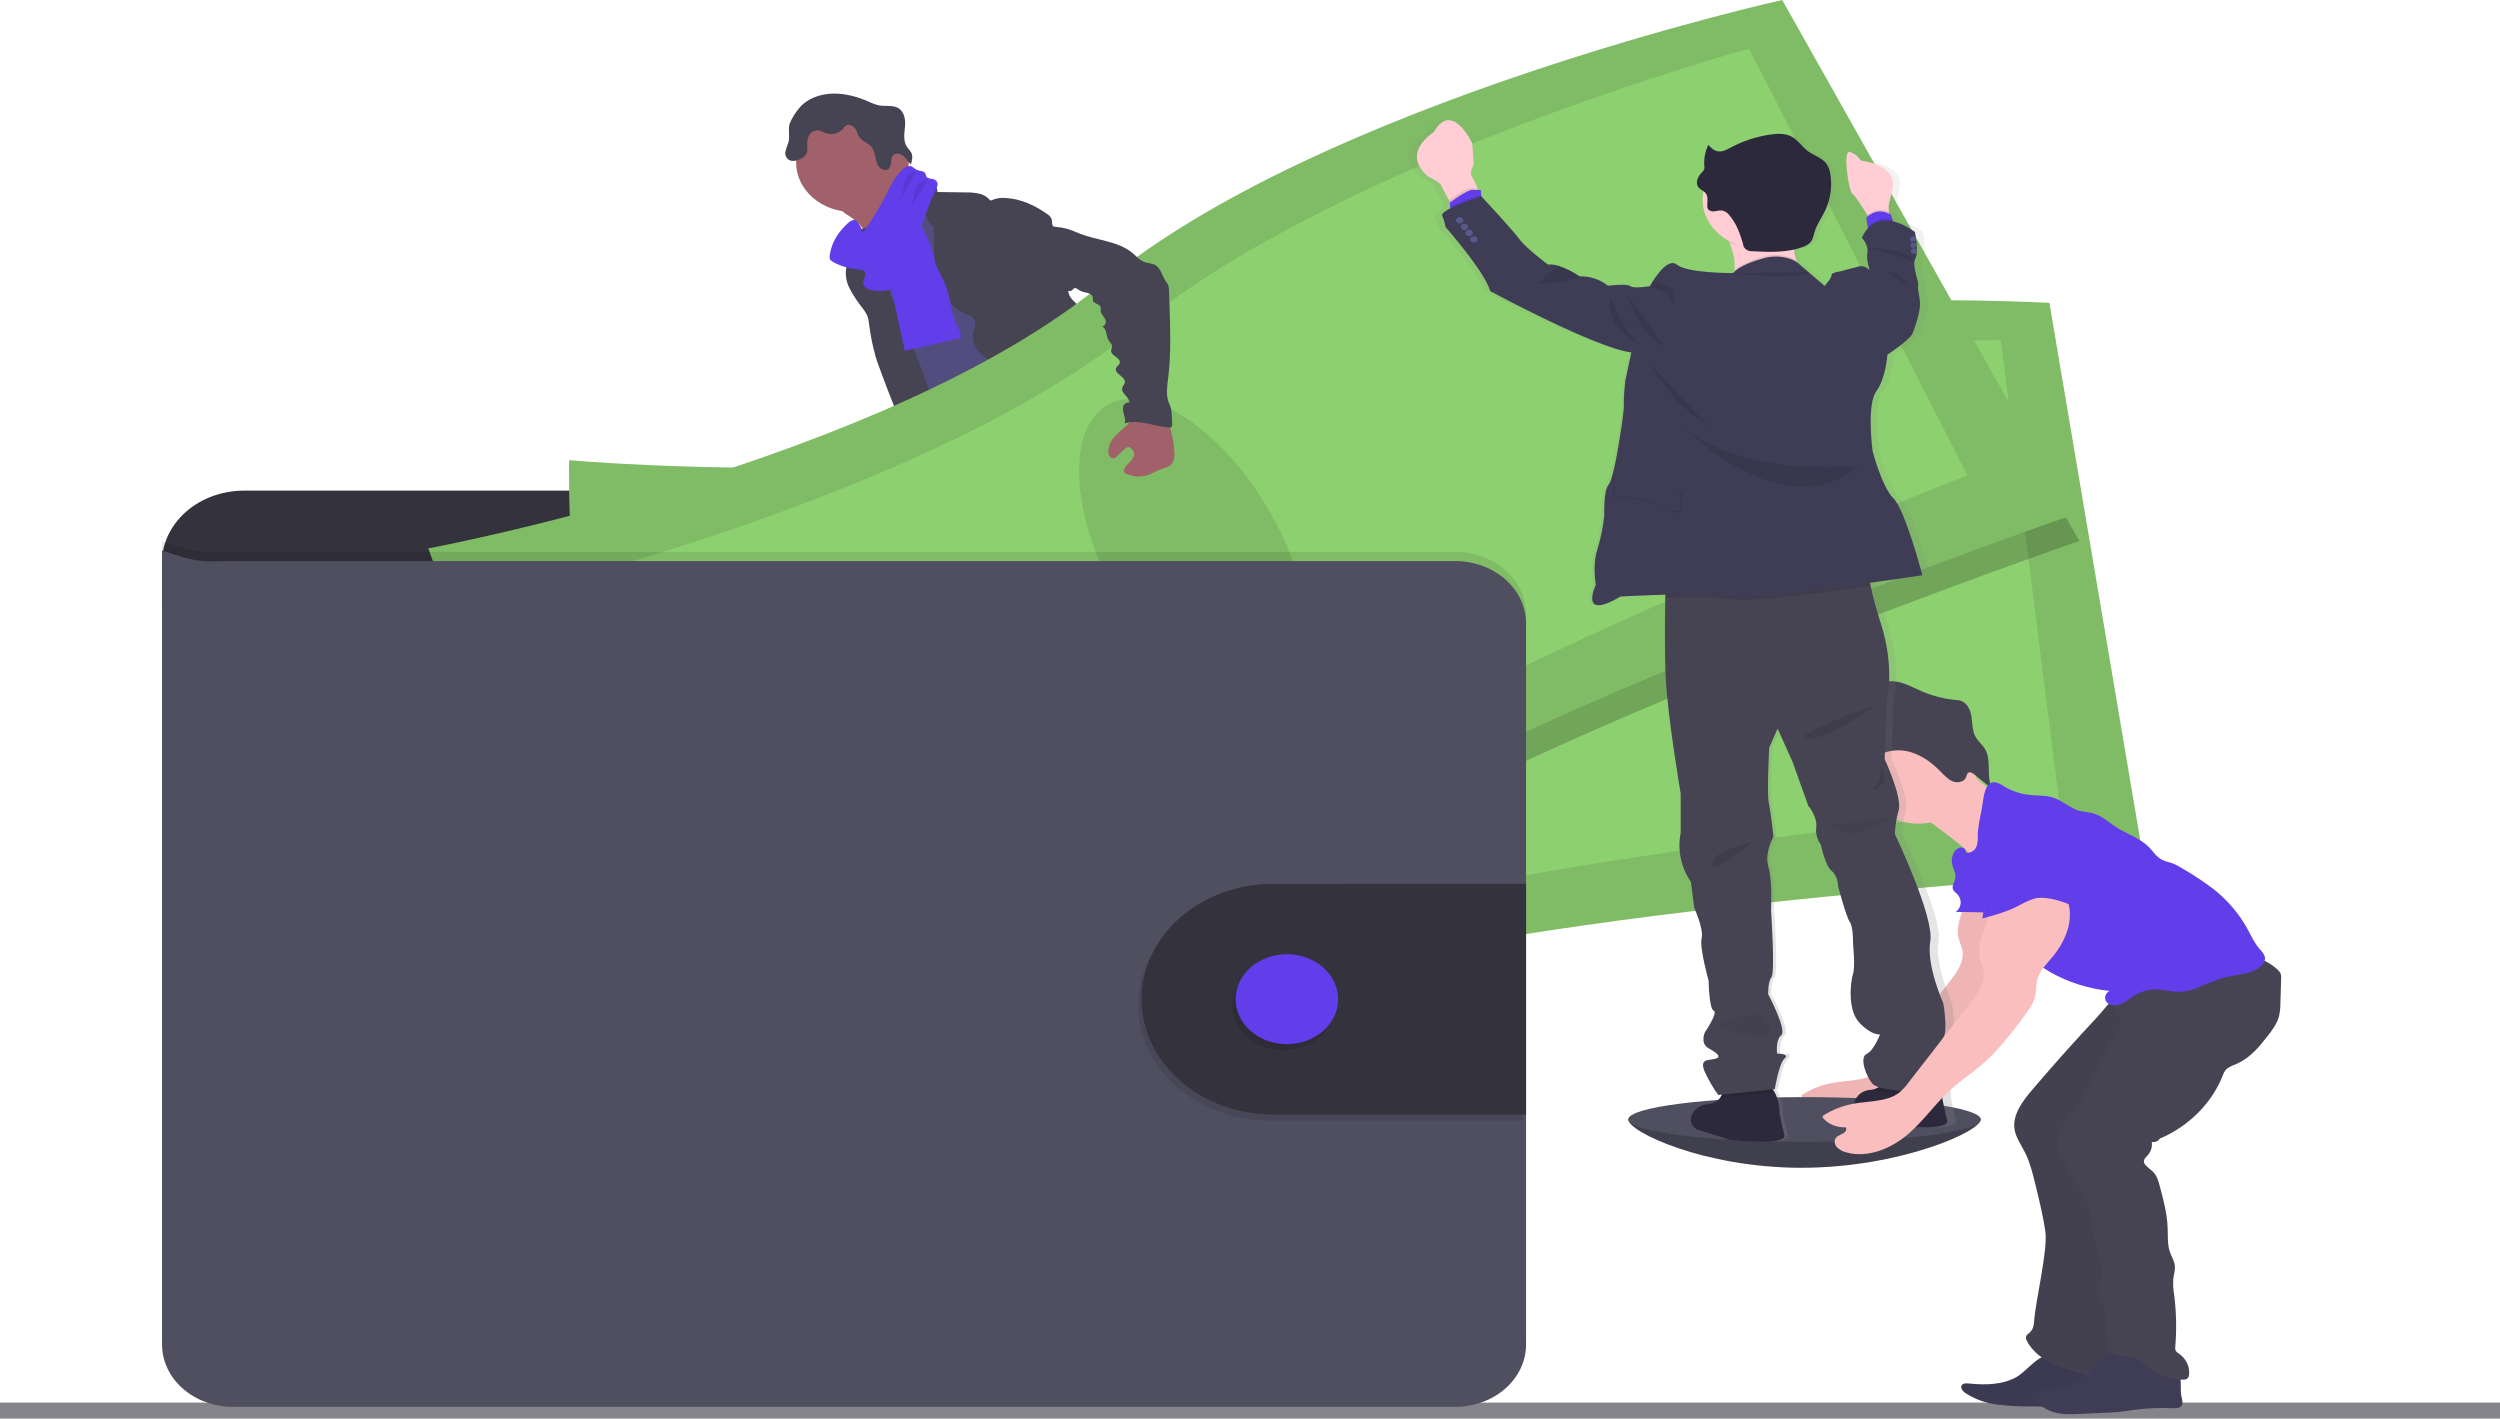<svg width="215" height="122" viewBox="0 0 215 122" fill="none" xmlns="http://www.w3.org/2000/svg">
<g clip-path="url(#clip0_8_116)">
<path d="M215 120.621H0V122H215V120.621Z" fill="#85848B"/>
<path d="M170.336 96.273C170.336 97.334 163.291 100.426 154.923 100.426C146.556 100.426 140.035 97.334 140.035 96.273C140.035 95.212 146.818 95.554 155.194 95.554C163.57 95.554 170.336 95.21 170.336 96.273Z" fill="#504F60"/>
<path opacity="0.2" d="M170.336 96.273C170.336 97.334 163.291 100.426 154.923 100.426C146.556 100.426 140.035 97.334 140.035 96.273" fill="black"/>
<path d="M86.065 76.809C87.423 76.962 88.833 77.059 90.133 76.689C90.338 76.633 90.564 76.509 90.543 76.329C90.528 76.264 90.497 76.203 90.451 76.15C89.96 75.504 89.549 74.815 89.222 74.095C89.209 74.057 89.182 74.024 89.146 74.001C89.104 73.988 89.057 73.988 89.015 74.001C88.415 74.14 87.896 74.479 87.3 74.625C86.996 74.698 86.679 74.719 86.366 74.686C86.096 74.659 85.727 74.463 85.481 74.488C85.621 75.274 85.961 76.007 86.065 76.809Z" fill="#613EEA"/>
<path d="M111.751 74.819C112.646 74.28 113.574 73.713 114.102 72.881C114.14 72.831 114.162 72.774 114.166 72.714C114.157 72.655 114.131 72.599 114.09 72.552C113.586 71.85 112.938 71.236 112.179 70.742C111.782 70.987 111.424 71.278 111.113 71.605C110.888 71.813 110.265 72.144 110.259 72.462C110.259 72.642 110.497 72.85 110.607 73.001C110.757 73.196 110.898 73.394 111.034 73.595C111.111 73.694 111.822 74.78 111.751 74.819Z" fill="#613EEA"/>
<path d="M91.389 79.217C91.405 79.402 91.347 79.586 91.225 79.738C91.129 79.823 91.011 79.884 90.881 79.918C88.982 80.515 86.784 79.77 84.889 80.358C84.5 80.479 84.131 80.653 83.74 80.768C83.274 80.891 82.793 80.966 82.306 80.991C81.636 81.047 80.963 81.083 80.291 81.099C79.78 81.131 79.267 81.091 78.771 80.982C78.522 80.926 78.29 80.825 78.09 80.686C77.889 80.546 77.724 80.371 77.605 80.171C77.502 79.993 77.482 79.786 77.548 79.594C77.577 79.528 77.62 79.468 77.673 79.414C77.801 79.288 77.952 79.18 78.119 79.096L78.818 78.701C79.145 78.497 79.501 78.332 79.877 78.208C80.153 78.129 80.446 78.095 80.727 78.028C81.708 77.777 82.458 77.093 83.154 76.437L84.105 75.547C84.194 75.449 84.306 75.37 84.435 75.315C84.566 75.277 84.707 75.265 84.844 75.281C85.767 75.339 86.659 75.601 87.436 76.043C87.634 76.174 87.848 76.285 88.075 76.374C88.632 76.565 89.347 76.421 89.861 76.18C90.105 76.065 90.051 76 90.154 75.795C90.256 75.59 90.506 75.459 90.723 75.646C90.789 75.711 90.835 75.789 90.859 75.873C91.063 76.466 90.986 77.104 90.986 77.726C90.98 77.823 90.993 77.921 91.026 78.014C91.079 78.108 91.141 78.197 91.213 78.28C91.227 78.302 91.24 78.325 91.252 78.348C91.377 78.624 91.424 78.922 91.389 79.217Z" fill="#514E7F"/>
<path d="M91.389 79.217C91.405 79.402 91.347 79.586 91.225 79.738C91.129 79.822 91.011 79.884 90.881 79.918C88.982 80.515 86.784 79.77 84.889 80.358C84.5 80.479 84.131 80.653 83.74 80.768C83.274 80.891 82.793 80.966 82.306 80.991C81.636 81.047 80.963 81.083 80.291 81.099C79.78 81.131 79.267 81.091 78.771 80.982C78.522 80.926 78.29 80.825 78.09 80.686C77.889 80.546 77.724 80.371 77.605 80.171C77.502 79.993 77.482 79.786 77.548 79.594C77.577 79.528 77.62 79.468 77.673 79.414C77.783 79.618 77.863 79.887 77.933 79.984C78.027 80.128 78.155 80.253 78.308 80.35C78.462 80.447 78.637 80.514 78.822 80.547C79.099 80.562 79.377 80.531 79.641 80.455C81.362 80.081 83.191 80.076 84.844 79.51C85.412 79.314 85.953 79.053 86.549 78.934C87.145 78.816 87.778 78.848 88.392 78.803C89.363 78.735 90.303 78.478 91.26 78.343C91.383 78.621 91.428 78.921 91.389 79.217Z" fill="#464353"/>
<path d="M116.099 74.71C116.009 75.342 115.552 75.887 115.051 76.349C114.549 76.811 113.981 77.227 113.582 77.759C113.09 78.418 112.869 79.236 112.23 79.794C111.985 79.996 111.709 80.169 111.41 80.306C111.076 80.479 110.723 80.622 110.356 80.732C109.401 81 108.373 80.939 107.375 80.874C107.051 80.871 106.731 80.817 106.429 80.714C106.291 80.653 106.16 80.582 106.035 80.502C105.785 80.367 105.575 80.182 105.421 79.963C105.345 79.843 105.324 79.703 105.361 79.571C105.418 79.425 105.516 79.294 105.646 79.19C105.871 78.985 106.112 78.794 106.367 78.62C106.718 78.421 107.034 78.179 107.305 77.901C107.472 77.681 107.595 77.438 107.668 77.181C107.813 76.733 107.902 76.272 107.932 75.806C107.931 75.497 107.968 75.188 108.041 74.886C108.192 74.411 108.594 73.987 108.549 73.496C108.531 73.426 108.538 73.352 108.569 73.286C108.617 73.234 108.683 73.197 108.758 73.183C109.071 73.074 109.401 73.006 109.737 72.984C109.905 72.973 110.074 72.996 110.232 73.05C110.389 73.104 110.531 73.188 110.646 73.296C110.786 73.444 110.878 73.656 111.083 73.713C111.184 73.738 111.291 73.742 111.394 73.724C111.898 73.679 112.431 73.624 112.828 73.338C113.012 73.193 113.159 73.017 113.262 72.82C113.364 72.623 113.418 72.409 113.422 72.192C113.422 72.029 113.338 71.858 113.627 71.833C113.844 71.808 114.016 72.013 114.127 72.139C114.526 72.608 114.936 73.099 115.085 73.67C115.144 73.65 115.205 73.64 115.268 73.64C115.395 73.639 115.522 73.665 115.635 73.716C115.749 73.767 115.847 73.841 115.921 73.933C116.084 74.165 116.148 74.44 116.099 74.71Z" fill="#514E7F"/>
<path d="M116.099 74.71C116.009 75.342 115.552 75.887 115.051 76.349C114.549 76.811 113.981 77.227 113.582 77.759C113.09 78.418 112.869 79.237 112.23 79.794C111.985 79.996 111.709 80.169 111.41 80.306C111.076 80.479 110.723 80.622 110.356 80.732C109.401 81 108.373 80.939 107.375 80.874C107.051 80.872 106.731 80.817 106.429 80.714C106.291 80.653 106.16 80.582 106.035 80.502C105.785 80.367 105.575 80.182 105.421 79.963C105.613 79.882 105.822 79.838 106.035 79.833C106.478 79.855 106.801 80.222 107.226 80.335C107.83 80.495 108.432 80.121 109.045 79.993C109.444 79.911 109.864 79.932 110.259 79.814C110.589 79.702 110.893 79.54 111.159 79.335C111.522 79.107 111.846 78.833 112.119 78.523C112.346 78.212 112.535 77.881 112.683 77.536C113.006 76.874 113.387 76.234 113.821 75.623C113.886 75.526 113.964 75.437 114.053 75.357C114.149 75.279 114.258 75.225 114.366 75.157C114.776 74.886 114.946 74.438 115.089 73.999C115.128 73.866 115.183 73.737 115.251 73.613C115.379 73.612 115.505 73.638 115.619 73.689C115.733 73.74 115.831 73.814 115.905 73.906C116.081 74.143 116.15 74.43 116.099 74.71Z" fill="#464353"/>
<path d="M73.146 18.656C73.656 18.992 74.075 19.421 74.375 19.915C74.662 20.407 76.315 24.23 76.218 24.785C76.757 24.309 78.881 24.231 79.426 23.755C79.653 23.555 80.88 22.559 81.065 22.327C81.249 22.096 82.618 21.608 82.767 21.364C83.326 20.485 78.801 17.153 79.381 16.285C79.413 16.245 79.43 16.197 79.428 16.148C79.415 16.107 79.389 16.07 79.352 16.042C78.982 15.71 78.49 15.503 78.043 15.257C77.597 15.01 77.167 14.667 77.046 14.214C76.62 14.386 76.229 14.618 75.888 14.9C75.058 15.525 74.242 16.162 73.441 16.812C73.127 17.067 72.521 17.407 72.375 17.772C72.203 18.164 72.847 18.442 73.146 18.656Z" fill="#A1616A"/>
<path d="M80.471 17.241C79.777 17.651 79.128 18.117 78.533 18.633C77.972 19.12 77.439 19.685 77.304 20.366C77.247 20.634 77.255 20.905 77.208 21.177C77.003 22.354 75.843 23.217 75.331 24.32C75.183 24.66 75.074 25.012 75.006 25.371C74.862 26.052 74.783 26.743 74.77 27.435C74.758 28.106 75.507 28.568 75.782 29.193C76.056 29.819 76.13 30.463 76.269 31.105C76.532 32.316 77.013 33.485 77.499 34.646C78.508 37.095 81.782 43.864 82.792 46.314C85.887 45.633 94.126 44.067 96.867 42.63C97.78 42.152 90.527 36.757 91.504 36.385C91.56 36.377 91.613 36.358 91.659 36.33C91.705 36.301 91.743 36.263 91.769 36.219C91.796 36.175 91.811 36.127 91.812 36.077C91.814 36.028 91.802 35.978 91.778 35.934C90.801 32.183 87.745 29.102 86.358 25.45C85.877 24.183 85.012 23.101 84.357 21.896C83.763 20.805 83.445 19.598 82.734 18.561C82.6 18.347 82.425 18.156 82.216 17.995C82.039 17.875 81.847 17.773 81.645 17.691C81.239 17.518 80.862 17.416 80.471 17.241Z" fill="#514E7F"/>
<path d="M73.309 18.23C75.985 18.23 78.154 16.326 78.154 13.978C78.154 11.63 75.985 9.726 73.309 9.726C70.634 9.726 68.465 11.63 68.465 13.978C68.465 16.326 70.634 18.23 73.309 18.23Z" fill="#A1616A"/>
<path d="M78.238 15.976C78.48 15.78 78.783 15.654 79.108 15.613C79.433 15.571 79.765 15.618 80.059 15.745C80.387 15.895 80.674 16.197 80.6 16.513L83.003 16.546C83.385 16.536 83.767 16.567 84.142 16.637C84.518 16.709 84.854 16.894 85.092 17.16C85.121 17.195 85.154 17.236 85.203 17.241C85.243 17.242 85.282 17.23 85.313 17.209C85.683 17.046 86.099 16.984 86.51 17.029C87.808 17.103 89.009 17.673 90.027 18.385C90.21 18.495 90.353 18.651 90.436 18.832C90.52 19.072 90.42 19.372 90.641 19.543C90.641 21.52 91.416 23.368 91.932 25.296C92.024 25.639 92.399 25.943 92.659 26.213C92.981 26.512 93.243 26.855 93.435 27.23C93.874 28.23 93.269 29.406 93.696 30.409C93.876 30.833 94.224 31.182 94.515 31.55C94.898 31.976 95.141 32.486 95.216 33.025C95.234 33.266 95.199 33.508 95.216 33.744C95.243 34.068 95.312 34.388 95.42 34.698C95.595 35.279 95.778 35.858 95.969 36.437C96.281 37.372 96.686 38.38 97.641 38.878C95.336 39.222 92.907 39.558 90.711 38.855C90.405 38.763 90.114 38.636 89.847 38.476C89.054 37.98 88.671 37.131 88.329 36.329C87.948 35.43 87.561 34.515 87.483 33.559C87.483 33.254 87.434 32.952 87.337 32.66C87.114 32.138 86.518 31.824 85.977 31.534C85.366 31.241 84.813 30.863 84.338 30.416C84.103 30.191 83.922 29.926 83.808 29.637C83.694 29.348 83.648 29.042 83.675 28.737C83.716 28.44 83.849 28.154 83.861 27.856C83.873 27.557 83.722 27.216 83.396 27.137C81.718 26.691 80.917 24.947 80.545 23.444C80.384 22.667 80.312 21.878 80.329 21.089L80.307 19.555C80.076 19.37 79.889 19.146 79.76 18.896C79.63 18.646 79.56 18.375 79.553 18.101C79.575 17.941 79.572 17.778 79.543 17.619C79.462 17.424 79.33 17.249 79.158 17.107C78.787 16.773 78.477 16.392 78.238 15.976Z" fill="#464353"/>
<path d="M73.078 20.837C73.023 21.312 73.146 21.799 73.025 22.265C72.978 22.444 72.896 22.624 72.836 22.791C72.655 23.462 72.733 24.166 73.06 24.792C73.385 25.413 73.776 26.006 74.225 26.563C74.377 26.754 74.502 26.959 74.598 27.176C74.675 27.404 74.724 27.639 74.741 27.876C74.86 28.828 75.05 29.772 75.311 30.702C75.54 31.507 78.146 38.393 78.752 39.031C78.862 39.173 79.029 39.272 79.219 39.31C79.356 39.314 79.493 39.29 79.617 39.238L80.846 38.825C80.95 38.796 81.047 38.75 81.13 38.688C81.246 38.57 81.308 38.419 81.307 38.264C81.395 37.386 78.783 30.452 78.451 29.623C77.447 27.12 76.112 24.708 75.458 22.117C75.276 21.398 75.18 20.291 74.58 19.717C74.332 19.48 74.416 19.58 74.119 19.704C73.969 19.762 73.823 19.828 73.684 19.904C73.51 20.01 73.366 20.149 73.261 20.31C73.156 20.472 73.094 20.652 73.078 20.837Z" fill="#464353"/>
<path d="M76.808 25.585C77.138 27.115 77.478 28.642 77.816 30.171L82.626 29.066C82.665 28.623 82.396 28.214 82.216 27.807C81.778 26.842 81.767 25.767 81.413 24.774C81.145 24.019 80.678 23.325 80.426 22.565C80.28 22.122 80.207 21.666 80.063 21.218C79.909 20.779 79.721 20.349 79.498 19.933C79.228 19.329 78.876 18.756 78.449 18.227C77.835 18.428 77.179 18.662 76.829 19.149C76.649 19.423 76.547 19.732 76.53 20.048C76.446 20.995 76.837 21.948 76.708 22.89C76.575 23.787 76.609 24.698 76.808 25.585Z" fill="#613EEA"/>
<path d="M82.706 45.937C82.976 46.836 82.585 47.781 82.265 48.671C81.784 50.012 81.456 51.391 81.286 52.788C81.265 53.144 81.184 53.495 81.044 53.829C80.893 54.13 80.635 54.383 80.459 54.669C79.975 55.42 79.987 56.337 80.092 57.197C80.162 57.763 80.266 58.328 80.395 58.885C80.553 59.566 80.747 60.278 80.52 60.943C80.901 60.87 81.159 61.303 81.135 61.643C81.11 61.983 80.985 62.362 81.171 62.655C81.643 62.806 81.647 63.374 81.632 63.815C81.64 64.578 81.75 65.339 81.96 66.08C82.673 69.088 83.43 72.088 84.23 75.08C85.961 75.551 87.983 76.042 89.633 75.389C89.941 75.269 90.248 75.076 90.318 74.785C90.336 74.628 90.313 74.469 90.252 74.321L89.47 71.822C89.279 71.218 89.089 70.594 89.189 69.974C89.265 69.512 89.494 69.014 89.236 68.606C89.148 68.466 89.009 68.356 88.906 68.223C88.497 67.696 88.712 66.991 88.745 66.353C88.757 66.21 88.746 66.066 88.712 65.925C88.656 65.761 88.577 65.604 88.478 65.456C87.832 64.354 87.521 63.124 87.577 61.885C87.601 61.727 87.577 61.566 87.505 61.42C87.456 61.359 87.411 61.295 87.372 61.229C87.341 61.114 87.357 60.993 87.415 60.886C87.18 60.73 86.968 60.548 86.784 60.346C86.898 60.285 86.994 60.201 87.065 60.101C87.136 60.002 87.181 59.89 87.196 59.773C87.21 59.656 87.194 59.538 87.149 59.428C87.104 59.317 87.031 59.217 86.936 59.135C87.019 59.12 87.097 59.085 87.159 59.034C87.221 58.983 87.266 58.918 87.289 58.846C87.312 58.774 87.311 58.698 87.287 58.626C87.264 58.554 87.218 58.489 87.155 58.439C87.055 58.378 86.921 58.351 86.85 58.259C86.739 58.126 86.829 57.941 86.919 57.799L87.397 57.042C87.753 56.479 87.833 55.783 88.216 55.244C88.765 54.459 89.124 53.583 89.478 52.716L90.856 49.378L91.784 50.084C92.094 50.292 92.353 50.551 92.546 50.847C92.678 51.139 92.762 51.447 92.794 51.76C93.134 53.572 94.433 55.144 94.914 56.929C95.021 57.326 95.093 57.743 95.353 58.083C95.446 58.187 95.529 58.298 95.603 58.414C95.671 58.59 95.706 58.776 95.707 58.962C95.75 59.327 95.882 59.68 96.094 59.996C96.306 60.313 96.593 60.586 96.936 60.796C97.393 61.071 97.96 61.26 98.208 61.695C98.258 61.83 98.327 61.958 98.413 62.078C98.634 62.312 99.112 62.339 99.206 62.632C99.259 62.795 99.161 62.991 99.265 63.135C99.325 63.202 99.403 63.253 99.493 63.284L100.826 63.868C102.317 64.523 103.079 66.026 104.179 67.121C104.559 67.477 104.896 67.868 105.183 68.286C105.658 69.032 105.878 69.969 106.681 70.443C106.896 70.541 107.093 70.669 107.262 70.823C107.514 71.114 107.422 71.522 107.445 71.889C107.467 72.255 107.787 72.692 108.184 72.581C108.045 73.025 108.045 73.494 108.184 73.938C109.929 73.859 111.593 73.268 112.908 72.259C113.297 71.96 113.672 71.579 113.676 71.126C113.682 71.048 113.662 70.97 113.619 70.902C113.54 70.813 113.436 70.744 113.318 70.702C112.07 70.109 111.695 68.733 111.064 67.617C110.513 66.632 109.698 65.783 109.016 64.868C107.533 62.899 106.521 60.517 104.278 59.217C103.784 58.931 103.211 58.678 102.963 58.205C102.825 57.941 102.809 57.639 102.701 57.366C102.592 57.092 102.332 56.826 102 56.826C102.184 56.431 102.147 55.949 102.16 55.521C102.172 55.331 102.147 55.141 102.086 54.958C102.001 54.762 101.89 54.575 101.756 54.401C101.171 53.531 100.878 52.534 100.912 51.524C100.929 51.005 101.033 50.469 100.855 49.973C100.765 49.723 100.607 49.495 100.498 49.254C100.335 48.817 100.248 48.361 100.242 47.902L100.119 46.174C100.101 45.599 100.016 45.026 99.865 44.466C99.456 43.125 99.046 37.507 97.643 36.874C96.24 36.241 93.829 40.565 92.249 40.649C91.551 40.675 90.86 40.792 90.201 40.996C89.15 41.341 88.269 41.985 87.411 42.614L84.506 44.755C83.892 45.2 83.384 45.624 82.706 45.937Z" fill="#464353"/>
<path d="M68.764 9.257C69.403 8.491 70.501 8.085 71.583 8.051C72.664 8.017 73.729 8.315 74.698 8.738C74.984 8.88 75.29 8.99 75.608 9.065C76.12 9.156 76.689 9.034 77.152 9.245C77.767 9.53 77.886 10.258 77.832 10.863C77.779 11.467 77.65 12.137 78.017 12.66C78.147 12.81 78.265 12.966 78.371 13.13C78.529 13.441 78.437 13.8 78.343 14.129C78.103 13.95 77.968 13.678 77.755 13.47C77.542 13.261 77.171 13.121 76.907 13.277C76.642 13.434 76.646 13.718 76.632 13.973C76.618 14.228 76.544 14.534 76.269 14.617C76.155 14.639 76.035 14.632 75.925 14.594C75.816 14.557 75.722 14.491 75.655 14.406C75.186 13.903 75.374 13.099 74.909 12.592C74.645 12.305 74.205 12.164 73.961 11.862C73.768 11.625 73.719 11.323 73.551 11.068C73.383 10.812 72.992 10.625 72.732 10.802C72.643 10.876 72.569 10.963 72.513 11.059C72.35 11.262 72.115 11.412 71.843 11.484C71.572 11.556 71.281 11.545 71.017 11.454C70.816 11.345 70.598 11.263 70.37 11.208C70.221 11.201 70.073 11.231 69.942 11.295C69.811 11.358 69.703 11.453 69.63 11.567C69.484 11.796 69.412 12.056 69.426 12.319C69.426 12.678 69.499 13.061 69.266 13.349C69.177 13.457 69.066 13.55 68.938 13.622C68.596 13.815 68.119 13.944 67.803 13.725C67.696 13.637 67.617 13.527 67.572 13.405C67.528 13.283 67.52 13.153 67.549 13.027C67.611 12.777 67.692 12.531 67.791 12.29C67.971 11.733 67.736 11.105 67.932 10.58C68.138 10.107 68.418 9.662 68.764 9.257Z" fill="#464353"/>
<path d="M71.359 21.941C71.329 22.072 71.344 22.208 71.404 22.331C71.465 22.415 71.548 22.484 71.646 22.534C72.335 22.911 73.118 23.134 73.928 23.183C74.038 23.185 74.146 23.209 74.244 23.255C74.436 23.367 74.448 23.615 74.377 23.812C74.281 23.999 74.232 24.201 74.231 24.406C74.291 24.782 74.799 24.945 75.227 25.001C75.827 25.067 76.485 25.033 76.96 24.704C77.282 24.447 77.527 24.124 77.675 23.764C78.851 21.392 79.262 18.771 80.452 16.407C80.543 16.253 80.603 16.086 80.631 15.915C80.643 15.829 80.629 15.741 80.59 15.662C80.552 15.582 80.489 15.513 80.409 15.461C80.188 15.341 79.844 15.409 79.695 15.22C79.621 15.125 79.629 14.996 79.563 14.895C79.426 14.681 79.066 14.715 78.82 14.591C78.627 14.501 78.494 14.316 78.279 14.28C78.173 14.275 78.068 14.291 77.971 14.328C77.874 14.365 77.788 14.421 77.72 14.492C77.021 15.064 76.655 15.875 76.265 16.641C75.671 17.815 74.975 18.947 74.184 20.028C74.276 19.902 73.742 18.949 73.533 18.908C73.166 18.843 72.697 19.408 72.498 19.618C71.875 20.282 71.48 21.087 71.359 21.941Z" fill="#613EEA"/>
<path opacity="0.1" d="M78.801 14.758C78.654 14.761 78.51 14.792 78.378 14.85C78.246 14.908 78.131 14.991 78.041 15.093C77.822 15.343 77.779 15.674 77.724 15.992C77.537 17 77.128 17.966 76.517 18.836" fill="black"/>
<path opacity="0.1" d="M79.846 15.476C79.643 15.48 79.445 15.53 79.27 15.622C79.096 15.714 78.952 15.844 78.853 15.999C78.717 16.282 78.633 16.581 78.603 16.887C78.427 17.565 78.088 18.202 77.609 18.755" fill="black"/>
<path d="M128.529 50.624V48.391C128.529 46.747 127.784 45.171 126.46 44.009C125.135 42.846 123.339 42.194 121.466 42.194H20.992C19.119 42.194 17.323 42.846 15.999 44.009C14.674 45.171 13.93 46.747 13.929 48.391V52.508L128.529 50.624Z" fill="#33323D"/>
<path d="M48.943 39.576C48.943 39.576 48.657 55.192 51.811 60.33C54.966 65.469 56.318 87.821 56.318 87.821C56.318 87.821 89.388 90.824 112.433 84.225C135.478 77.627 184.513 74.929 184.513 74.929L176.25 26.047C176.25 26.047 135.426 23.75 112.203 33.471C88.98 43.191 48.943 39.576 48.943 39.576Z" fill="#8DD070"/>
<path opacity="0.1" d="M48.943 39.576C48.943 39.576 48.657 55.192 51.811 60.33C54.966 65.469 56.318 87.821 56.318 87.821C56.318 87.821 89.388 90.824 112.433 84.225C135.478 77.627 184.513 74.929 184.513 74.929L176.25 26.047C176.25 26.047 135.426 23.75 112.203 33.471C88.98 43.191 48.943 39.576 48.943 39.576Z" fill="black"/>
<path d="M56.262 45.281C56.262 45.281 55.228 58.166 57.823 62.283C60.419 66.4 60.54 84.779 60.54 84.779C60.54 84.779 90.301 85.991 111.472 79.666C132.643 73.341 177.131 69.239 177.131 69.239L172.075 29.264C172.075 29.264 135.265 28.931 113.781 37.834C92.296 46.737 56.262 45.281 56.262 45.281Z" fill="#8DD070"/>
<path opacity="0.1" d="M113.454 72.347C117.688 71.884 120.204 65.047 119.073 57.076C117.942 49.105 113.592 43.018 109.357 43.481C105.122 43.944 102.607 50.781 103.738 58.752C104.869 66.723 109.219 72.81 113.454 72.347Z" fill="black"/>
<path opacity="0.2" d="M153.868 2.235C153.868 2.235 114.209 11.044 95.506 26.551C76.804 42.057 37.433 49.399 37.433 49.399C37.433 49.399 42.62 64.338 47.417 68.379C52.215 72.421 61.314 93.333 61.314 93.333C61.314 93.333 93.837 87.282 113.461 74.79C133.085 62.299 178.82 46.523 178.82 46.523L153.868 2.235Z" fill="black"/>
<path d="M36.837 47.163C36.837 47.163 42.022 62.103 46.815 66.144C51.608 70.186 60.712 91.097 60.712 91.097C60.712 91.097 93.239 85.047 112.865 72.556C132.491 60.064 178.222 44.294 178.222 44.294L153.27 0C153.27 0 113.613 8.809 94.91 24.316C76.208 39.822 36.837 47.163 36.837 47.163Z" fill="#8DD070"/>
<path opacity="0.1" d="M36.837 47.163C36.837 47.163 42.022 62.103 46.815 66.144C51.608 70.186 60.712 91.097 60.712 91.097C60.712 91.097 93.239 85.047 112.865 72.556C132.491 60.064 178.222 44.294 178.222 44.294L153.27 0C153.27 0 113.613 8.809 94.91 24.316C76.208 39.822 36.837 47.163 36.837 47.163Z" fill="black"/>
<path d="M45.791 50.622C45.791 50.622 49.312 63.166 53.222 66.384C57.133 69.602 63.67 87.059 63.67 87.059C63.67 87.059 92.417 80.195 110.356 68.473C128.294 56.751 169.205 40.881 169.205 40.881L150.419 4.184C150.419 4.184 115.27 13.779 97.934 28.039C80.598 42.3 45.791 50.622 45.791 50.622Z" fill="#8DD070"/>
<path opacity="0.1" d="M109.692 60.979C113.561 59.398 113.565 52.213 109.701 44.931C105.838 37.649 99.569 33.028 95.701 34.609C91.832 36.19 91.829 43.375 95.692 50.657C99.556 57.939 105.824 62.56 109.692 60.979Z" fill="black"/>
<path opacity="0.1" d="M131.241 52.815V114.841C131.241 115.545 131.083 116.243 130.776 116.894C130.469 117.544 130.019 118.136 129.451 118.634C128.883 119.132 128.21 119.527 127.468 119.796C126.726 120.066 125.932 120.204 125.129 120.204H20.044C18.424 120.203 16.87 119.638 15.725 118.633C14.579 117.627 13.935 116.263 13.935 114.841V46.562C16.947 47.544 16.947 47.544 20.044 47.461H125.129C126.748 47.461 128.301 48.025 129.447 49.029C130.593 50.033 131.238 51.394 131.241 52.815Z" fill="black"/>
<path d="M131.241 53.605V115.63C131.241 117.053 130.597 118.417 129.45 119.423C128.304 120.428 126.75 120.993 125.129 120.993H20.044C18.424 120.993 16.87 120.427 15.725 119.422C14.579 118.416 13.935 117.052 13.935 115.63V47.35C16.947 48.33 16.947 48.33 20.044 48.249H125.129C126.748 48.249 128.301 48.813 129.447 49.817C130.594 50.821 131.239 52.183 131.241 53.605Z" fill="#504F60"/>
<path opacity="0.1" d="M130.942 76.536V96.372H109.024C106.053 96.337 103.218 95.276 101.131 93.42C99.045 91.564 97.875 89.061 97.875 86.454C97.875 83.847 99.045 81.344 101.131 79.488C103.218 77.632 106.053 76.571 109.024 76.536H130.942Z" fill="black"/>
<path d="M131.241 76.007V95.847H109.323C106.352 95.812 103.517 94.751 101.43 92.895C99.344 91.039 98.174 88.536 98.174 85.929C98.174 83.321 99.344 80.819 101.43 78.963C103.517 77.107 106.352 76.046 109.323 76.011L131.241 76.007Z" fill="#33323D"/>
<path opacity="0.1" d="M110.374 90.322C112.807 90.322 114.78 88.591 114.78 86.455C114.78 84.319 112.807 82.588 110.374 82.588C107.94 82.588 105.968 84.319 105.968 86.455C105.968 88.591 107.94 90.322 110.374 90.322Z" fill="black"/>
<path d="M110.673 89.797C113.107 89.797 115.079 88.066 115.079 85.93C115.079 83.794 113.107 82.063 110.673 82.063C108.24 82.063 106.267 83.794 106.267 85.93C106.267 88.066 108.24 89.797 110.673 89.797Z" fill="#613EEA"/>
<path d="M169.287 75.837C169.461 77.493 168.033 79.1 168.449 80.722C168.539 81.068 168.709 81.396 168.771 81.746C168.943 82.71 168.289 83.621 167.665 84.427L162.298 91.338C162.083 91.641 161.825 91.921 161.532 92.168C160.507 92.97 158.967 92.888 157.619 93.127C156.672 93.295 155.777 93.643 154.997 94.144C154.965 94.169 154.944 94.203 154.939 94.241C154.935 94.278 154.947 94.316 154.973 94.346C155.195 94.612 155.49 94.825 155.831 94.965C156.172 95.106 156.547 95.169 156.923 95.149C157.064 95.313 156.923 95.552 156.718 95.669C156.429 95.849 156.034 95.892 155.976 96.32C155.956 96.469 155.99 96.62 156.075 96.751C156.291 97.042 156.627 97.247 157.013 97.325C158.871 97.823 160.878 96.947 162.269 95.755C163.66 94.563 164.658 93.058 166.022 91.845C166.778 91.174 167.636 90.599 168.414 89.948C169.967 88.65 171.174 87.072 172.339 85.491C172.69 85.015 173.042 84.526 173.189 83.974C173.337 83.422 173.267 82.865 173.433 82.331C173.65 81.629 174.234 81.072 174.72 80.484C175.672 79.334 176.307 77.926 176.182 76.509C176.057 75.092 175.055 73.692 173.531 73.21C173.059 73.044 172.538 73.016 172.046 73.131C171.422 73.3 170.961 73.753 170.535 74.186L169.51 75.22C169.255 75.447 169.053 75.716 168.916 76.011C168.851 76.159 168.835 76.321 168.871 76.477C168.908 76.633 168.994 76.776 169.121 76.89" fill="#FBBEBE"/>
<path opacity="0.05" d="M169.287 75.837C169.461 77.493 168.033 79.1 168.449 80.722C168.539 81.068 168.709 81.396 168.771 81.746C168.943 82.71 168.289 83.621 167.665 84.427L162.298 91.338C162.083 91.641 161.825 91.921 161.532 92.168C160.507 92.97 158.967 92.888 157.619 93.127C156.672 93.295 155.777 93.643 154.997 94.144C154.965 94.169 154.944 94.203 154.939 94.241C154.935 94.278 154.947 94.316 154.973 94.346C155.195 94.612 155.49 94.825 155.831 94.965C156.172 95.106 156.547 95.169 156.923 95.149C157.064 95.313 156.923 95.552 156.718 95.669C156.429 95.849 156.034 95.892 155.976 96.32C155.956 96.469 155.99 96.62 156.075 96.751C156.291 97.042 156.627 97.247 157.013 97.325C158.871 97.823 160.878 96.947 162.269 95.755C163.66 94.563 164.658 93.058 166.022 91.845C166.778 91.174 167.636 90.599 168.414 89.948C169.967 88.65 171.174 87.072 172.339 85.491C172.69 85.015 173.042 84.526 173.189 83.974C173.337 83.422 173.267 82.865 173.433 82.331C173.65 81.629 174.234 81.072 174.72 80.484C175.672 79.334 176.307 77.926 176.182 76.509C176.057 75.092 175.055 73.692 173.531 73.21C173.059 73.044 172.538 73.016 172.046 73.131C171.422 73.3 170.961 73.753 170.535 74.186L169.51 75.22C169.255 75.447 169.053 75.716 168.916 76.011C168.851 76.159 168.835 76.321 168.871 76.477C168.908 76.633 168.994 76.776 169.121 76.89" fill="black"/>
<path d="M173.349 118.464C172.177 119.091 170.717 119.129 169.355 118.983C169.135 118.96 168.875 118.945 168.74 119.095C168.535 119.31 168.777 119.634 169.027 119.801C169.83 120.331 170.774 120.672 171.77 120.792C172.659 120.902 173.556 120.955 174.453 120.948C176.911 120.986 179.369 121.022 181.789 120.713C181.932 120.703 182.071 120.668 182.198 120.608C182.354 120.512 182.463 120.368 182.502 120.204C182.667 119.65 182.348 119.057 181.864 118.672C181.381 118.287 180.76 118.074 180.154 117.867L178.024 117.139C177.524 116.968 176.723 116.515 176.18 116.551C175.16 116.615 174.195 118.029 173.349 118.464Z" fill="#3F3D56"/>
<path opacity="0.05" d="M173.349 118.464C172.177 119.091 170.717 119.129 169.355 118.983C169.135 118.96 168.875 118.945 168.74 119.095C168.535 119.31 168.777 119.634 169.027 119.801C169.83 120.331 170.774 120.672 171.77 120.792C172.659 120.902 173.556 120.955 174.453 120.948C176.911 120.986 179.369 121.022 181.789 120.713C181.932 120.703 182.071 120.668 182.198 120.608C182.354 120.512 182.463 120.368 182.502 120.204C182.667 119.65 182.348 119.057 181.864 118.672C181.381 118.287 180.76 118.074 180.154 117.867L178.024 117.139C177.524 116.968 176.723 116.515 176.18 116.551C175.16 116.615 174.195 118.029 173.349 118.464Z" fill="black"/>
<path d="M174.842 93.643C173.955 94.678 173.038 95.874 173.257 97.156C173.376 97.846 173.816 98.455 174.14 99.094C174.578 99.96 174.808 100.892 175.033 101.819C175.365 103.175 175.699 104.534 175.901 105.911C176.133 107.466 175.045 111.966 174.945 113.532C174.92 113.91 174.869 114.318 174.57 114.589C174.453 114.697 174.298 114.783 174.244 114.924C174.213 115.059 174.239 115.199 174.316 115.319C174.816 116.308 175.838 117.045 176.979 117.466C178.12 117.887 180.871 118.613 182.114 118.651C182.278 118.666 182.444 118.647 182.598 118.595C182.763 118.506 182.893 118.375 182.971 118.219C183.862 116.723 183.005 111.405 183.018 109.717C183.03 108.309 183.409 106.911 183.339 105.505C183.282 104.376 182.93 103.272 182.813 102.146C182.608 100.302 182.993 98.448 183.38 96.625C183.675 95.227 183.972 93.828 184.351 92.447C184.583 91.604 184.851 90.754 185.375 90.022C185.785 89.441 186.361 88.956 186.838 88.404C188.163 86.879 188.751 84.959 188.477 83.057C188.448 82.877 185.404 83.735 185.136 83.837C184.041 84.244 183.034 84.813 182.157 85.518C181.453 86.108 180.898 86.895 180.281 87.555C179.408 88.489 178.547 89.429 177.696 90.376C176.725 91.458 175.774 92.547 174.842 93.643Z" fill="#464353"/>
<path opacity="0.05" d="M174.842 93.58C173.955 94.615 173.038 95.813 173.257 97.093C173.376 97.785 173.816 98.394 174.14 99.033C174.578 99.897 174.808 100.83 175.033 101.756C175.365 103.114 175.699 104.473 175.901 105.848C176.133 107.405 175.045 111.903 174.945 113.469C174.92 113.847 174.869 114.257 174.57 114.528C174.453 114.634 174.298 114.721 174.244 114.861C174.213 114.996 174.238 115.136 174.316 115.256C174.816 116.247 175.838 116.982 176.979 117.414C178.12 117.845 180.871 118.221 182.114 118.257C182.278 118.273 182.444 118.254 182.598 118.201C182.764 118.114 182.894 117.983 182.971 117.827C183.862 116.331 183.005 111.355 183.018 109.665C183.03 108.255 183.409 106.859 183.339 105.451C183.282 104.322 182.93 103.218 182.813 102.094C182.608 100.248 182.993 98.394 183.38 96.571C183.675 95.174 183.972 93.776 184.351 92.393C184.583 91.55 184.851 90.7 185.375 89.968C185.785 89.387 186.361 88.902 186.838 88.35C188.163 86.826 188.752 84.905 188.477 83.003C188.448 82.823 185.404 83.681 185.136 83.783C184.041 84.191 183.034 84.76 182.157 85.466C181.453 86.054 180.898 86.841 180.281 87.501C179.408 88.435 178.547 89.376 177.696 90.324C176.725 91.398 175.774 92.483 174.842 93.58Z" fill="black"/>
<path d="M164.973 70.835C167.719 70.835 169.945 68.882 169.945 66.472C169.945 64.062 167.719 62.108 164.973 62.108C162.227 62.108 160.001 64.062 160.001 66.472C160.001 68.882 162.227 70.835 164.973 70.835Z" fill="#FBBEBE"/>
<path d="M169.451 66.288C169.91 66.931 170.512 67.487 171.222 67.921C171.931 68.355 172.732 68.66 173.578 68.816L173.204 70.012C172.556 72.065 171.829 74.237 170.022 75.66C170.227 74.965 169.965 74.222 169.518 73.618C169.072 73.014 168.445 72.54 167.831 72.07L164.969 69.895C164.886 69.836 164.817 69.764 164.764 69.683C164.693 69.529 164.693 69.358 164.764 69.204C165.129 68.209 166.169 67.586 167.017 66.914C167.443 66.566 167.823 66.178 168.15 65.756C168.722 65.041 169.076 65.76 169.451 66.288Z" fill="#FBBEBE"/>
<path d="M158.424 62.085L158.312 61.265C159.096 61.445 159.842 60.859 160.344 60.253C160.845 59.647 161.31 58.933 162.075 58.68C163.002 58.374 163.986 58.86 164.873 59.27C165.866 59.753 166.955 60.065 168.083 60.187C168.262 60.192 168.441 60.217 168.613 60.262C169.191 60.442 169.465 61.078 169.549 61.655C169.633 62.232 169.611 62.846 169.895 63.36C170.1 63.75 170.481 64.039 170.715 64.424C171.329 65.456 170.735 66.867 171.376 67.879L169.783 66.598C169.637 66.481 169.433 66.359 169.271 66.457C169.144 66.537 169.133 66.707 169.082 66.844C168.929 67.243 168.359 67.362 167.947 67.204C167.536 67.045 167.235 66.702 166.923 66.389C166.219 65.659 165.379 65.017 164.395 64.706C163.964 64.565 163.504 64.505 163.045 64.532C162.586 64.559 162.138 64.671 161.732 64.861C160.989 65.229 160.444 66.089 159.532 66.119C158.283 66.161 157.763 64.118 157.185 63.311C157.396 63.172 157.545 62.971 157.605 62.745C157.665 62.519 157.632 62.281 157.513 62.074C157.597 62.044 158.406 61.959 158.424 62.085Z" fill="#464353"/>
<path d="M96.932 36.575C96.533 36.887 96.163 37.228 95.828 37.593C95.49 37.963 95.311 38.426 95.32 38.9C95.322 39.038 95.372 39.171 95.463 39.283C95.51 39.336 95.575 39.376 95.648 39.395C95.722 39.415 95.8 39.414 95.873 39.393C95.955 39.356 96.026 39.301 96.078 39.234C96.294 39.006 96.524 38.788 96.766 38.58C96.854 38.503 96.971 38.422 97.09 38.45C97.143 38.467 97.191 38.495 97.229 38.531C97.367 38.636 97.467 38.773 97.518 38.927C97.59 39.202 97.407 39.477 97.2 39.693C96.994 39.909 96.75 40.115 96.666 40.387C96.634 40.459 96.634 40.538 96.666 40.61C96.705 40.662 96.761 40.703 96.826 40.728C97.119 40.87 97.444 40.954 97.778 40.973C98.112 40.992 98.447 40.947 98.759 40.84C99.169 40.694 99.534 40.444 99.956 40.315C100.138 40.271 100.315 40.211 100.484 40.135C100.605 40.065 100.708 39.974 100.789 39.868C100.869 39.762 100.925 39.643 100.953 39.519C101.006 39.269 101.017 39.014 100.984 38.762C100.933 37.785 100.695 36.823 100.279 35.916C100.255 35.857 100.214 35.805 100.16 35.765C100.099 35.732 100.028 35.715 99.956 35.716C99.431 35.667 98.571 35.432 98.065 35.603C97.888 35.688 97.735 35.807 97.618 35.952C97.524 36.043 96.932 36.455 96.932 36.575Z" fill="#A1616A"/>
<path d="M96.766 36.169C96.766 35.73 96.152 34.671 97.129 34.601C97.129 34.132 96.373 33.841 96.514 33.343C96.559 33.177 96.719 33.043 96.737 32.874C96.799 32.394 95.812 32.133 95.975 31.673C96.037 31.493 96.254 31.389 96.301 31.211C96.412 30.795 95.566 30.61 95.549 30.184C95.549 30.04 95.642 29.905 95.633 29.762C95.633 29.582 95.455 29.445 95.357 29.289C95.101 28.888 95.226 28.267 94.759 28.061C95.068 28.084 95.168 27.681 95.041 27.435C94.914 27.189 94.654 26.975 94.652 26.702C94.668 26.602 94.668 26.502 94.652 26.403C94.566 26.141 94.077 26.119 93.995 25.864C93.984 25.766 93.981 25.667 93.984 25.569C93.952 25.366 93.714 25.236 93.491 25.179C93.259 25.144 93.036 25.074 92.831 24.972C92.688 24.877 92.522 24.719 92.368 24.792C92.311 24.823 92.282 24.88 92.239 24.924C92.055 25.112 91.703 25.03 91.471 24.891C90.787 24.483 90.447 23.751 90.301 23.038C90.156 22.324 90.16 21.587 89.978 20.88C89.922 20.66 89.848 20.444 89.756 20.233C89.679 20.053 89.429 19.771 89.412 19.589C89.375 19.176 90.35 19.458 90.721 19.499C91.081 19.53 91.437 19.59 91.784 19.679C92.155 19.802 92.518 19.942 92.872 20.098C94.351 20.672 96.137 20.742 97.325 21.705C97.717 22.022 98.046 22.437 98.555 22.581C98.787 22.62 99.017 22.672 99.243 22.737C99.806 22.969 99.894 23.625 100.201 24.1C100.298 24.225 100.382 24.358 100.453 24.496C100.513 24.658 100.54 24.828 100.535 24.999L100.578 26.245C100.648 28.332 100.718 30.425 100.464 32.5C100.382 33.185 100.259 33.889 100.49 34.547C100.552 34.727 100.638 34.896 100.695 35.078C100.746 35.291 100.772 35.508 100.773 35.725L100.806 36.532C100.817 36.595 100.801 36.659 100.761 36.712C100.726 36.736 100.686 36.754 100.643 36.763C100.601 36.772 100.556 36.772 100.513 36.764C99.233 36.663 97.938 36.031 96.729 36.413" fill="#464353"/>
<path d="M155.192 98.195C163.559 98.195 170.342 97.334 170.342 96.273C170.342 95.211 163.559 94.351 155.192 94.351C146.824 94.351 140.042 95.211 140.042 96.273C140.042 97.334 146.824 98.195 155.192 98.195Z" fill="#504F60"/>
<path d="M168.226 96.366C167.96 95.365 167.794 94.486 167.794 94.486C167.794 94.486 167.855 93.396 167.298 92.578V92.305V90.291C167.457 89.926 167.651 89.573 167.878 89.236C168.287 88.603 167.878 86.284 167.878 86.284C167.878 86.284 166.348 83.014 166.718 80.939C167.089 78.864 163.576 71.727 163.576 71.727C163.598 71.038 163.708 70.355 163.906 69.688C163.943 69.548 163.958 69.404 163.951 69.26C163.951 69.242 163.951 69.226 163.951 69.208C163.951 69.19 163.951 69.219 163.951 69.224C163.898 67.856 162.664 65.292 162.664 65.292L162.83 60.406C162.83 60.406 163.617 57.529 162.335 53.655C161.886 52.305 161.599 51.224 161.417 50.39C161.396 50.297 161.376 50.21 161.36 50.119C164 49.759 166.018 49.471 166.018 49.471C166.018 49.471 164.486 43.846 163.451 42.861C162.417 41.875 161.589 38.781 161.589 38.781C161.589 38.781 161.05 34.81 161.921 33.648C162.791 32.487 162.914 30.484 162.914 30.484C162.914 30.484 164.899 29.226 165.149 28.656C165.399 28.086 165.811 26.828 165.811 26.16C165.811 25.494 165.563 24.902 165.645 24.542C165.727 24.183 165.065 22.854 165.397 22.221C165.483 22.027 165.527 21.82 165.528 21.612C165.529 21.606 165.529 21.6 165.528 21.594C165.531 21.04 165.473 20.487 165.354 19.944C164.78 19.518 164.11 19.204 163.388 19.021L163.345 18.87L163.232 18.475C163.169 18.438 163.104 18.405 163.037 18.374V18.23L163.019 17.659L163.33 16.375C163.945 14.142 160.546 13.809 160.546 13.809C160.34 13.467 159.997 13.203 159.584 13.069C158.901 12.858 159.471 16.427 159.788 16.664C160.028 16.844 160.77 17.955 161.128 18.505L161.185 18.595C161.129 18.639 161.077 18.688 161.03 18.739L161.159 19.514L161.179 19.633C160.954 19.878 160.771 20.151 160.636 20.443C160.636 20.443 161.251 21.04 161.134 21.702C161.018 22.363 161.325 23.203 161.339 23.248C161.302 23.21 160.866 22.797 160.43 22.897C159.993 22.998 158.774 23.32 158.774 23.32C158.774 23.32 157.865 23.46 157.955 23.636C158.045 23.812 157.341 24.586 157.341 24.586L154.895 22.55C154.87 22.489 154.844 22.428 154.823 22.371C154.723 22.077 154.655 21.776 154.618 21.472C154.885 21.416 155.146 21.343 155.401 21.254C155.658 21.177 155.89 21.046 156.077 20.873C156.325 20.616 156.372 20.267 156.472 19.947C156.665 19.322 157.087 18.766 157.379 18.171C157.876 17.165 158.035 16.057 157.84 14.974C157.803 14.641 157.674 14.32 157.466 14.039C157.066 13.558 156.341 13.362 155.814 12.977C155.288 12.592 154.948 12.004 154.333 11.718C153.778 11.458 153.104 11.488 152.478 11.578C151.253 11.755 150.077 12.131 149.01 12.686C148.653 12.865 148.26 13.086 147.85 13.02C147.498 12.964 147.236 12.718 147.014 12.481C147.017 12.471 147.02 12.461 147.025 12.452C147.015 12.443 147.006 12.434 146.998 12.423C146.739 12.928 146.609 13.477 146.617 14.03C146.617 14.117 146.617 14.21 146.629 14.287V14.377C146.629 14.403 146.629 14.428 146.629 14.451C146.629 14.489 146.623 14.528 146.611 14.564C146.559 14.674 146.481 14.773 146.381 14.854C146.306 14.929 146.238 15.009 146.177 15.093C146.177 15.064 146.197 15.035 146.209 15.005C146.053 15.205 145.965 15.44 145.955 15.683C145.944 15.859 146.01 16.033 146.14 16.168C146.262 16.273 146.396 16.366 146.539 16.448C146.49 16.686 146.466 16.927 146.465 17.168C146.47 17.883 146.685 18.584 147.089 19.205C147.493 19.826 148.073 20.345 148.772 20.711C148.801 20.77 148.827 20.832 148.854 20.891C149.167 21.61 149.403 22.455 149.298 23.228C149.298 23.284 149.28 23.341 149.27 23.397C149.259 23.453 149.208 23.456 149.182 23.487C149.182 23.487 145.14 23.523 144.19 22.768C143.239 22.013 141.789 24.614 141.789 24.614C141.789 24.614 140.341 24.861 140.05 24.614C139.759 24.368 138.065 24.58 138.065 24.58C137.371 24.038 136.468 23.749 135.539 23.771C134.976 23.396 134.356 23.093 133.695 22.872L133.65 22.858C133.359 22.765 133.047 22.73 132.739 22.757C132.739 22.757 130.752 21.319 130.172 20.542C129.592 19.765 126.833 16.898 126.821 16.885V16.747L126.79 16.33C126.708 16.341 126.625 16.347 126.542 16.348C126.528 16.306 126.507 16.258 126.487 16.202C126.328 15.795 126.132 15.4 125.901 15.021C125.901 15.021 125.901 14.494 126.075 14.361C126.249 14.228 126.004 12.296 126.004 12.296C126.004 12.296 124.213 8.622 122.609 11.364C122.609 11.364 119.578 13.139 122.122 15.206C122.122 15.206 123.146 15.638 123.281 15.979C123.375 16.2 123.72 16.821 123.951 17.238L124.055 17.418L124.027 17.439L124.064 17.784L124.08 17.917C123.601 18.157 123.275 18.394 123.355 18.572C123.496 18.876 123.593 19.195 123.644 19.521C123.644 19.521 127.163 23.39 127.618 25.042C127.618 25.042 137.055 29.965 140.158 30.315L139.609 32.769C139.529 33.435 139.488 34.104 139.486 34.774C139.527 35.301 139.114 37.692 139.114 37.692C139.114 37.692 138.575 41.208 138.12 41.701C137.665 42.194 137.747 44.303 137.747 44.303C137.64 45.312 137.434 46.312 137.133 47.291C136.678 48.626 137.008 50.28 137.008 50.28C137.008 50.28 135.437 53.445 139.202 51.3C139.202 51.3 141.045 51.199 143.18 51.134C143.18 51.196 143.18 51.258 143.18 51.314C143.18 51.555 143.18 51.816 143.165 52.089C143.137 53.901 143.124 56.404 143.219 58.288C143.385 61.628 144.544 68.239 144.544 68.239V71.567C144.469 71.879 144.432 72.197 144.433 72.516C144.409 73.687 144.764 74.84 145.458 75.84L145.748 78.055C145.748 78.055 146.429 79.515 146.441 80.392C146.438 80.463 146.429 80.534 146.412 80.603C146.386 80.715 146.375 80.829 146.379 80.943C146.34 81.949 147.031 84.359 147.031 84.359C147.031 84.359 147.072 86.784 147.486 86.926C147.84 87.046 147.012 88.323 146.767 88.689C146.76 88.667 146.755 88.644 146.752 88.621L146.701 88.693C146.616 88.889 146.572 89.098 146.572 89.308C146.549 89.474 146.579 89.642 146.661 89.793C146.742 89.943 146.87 90.071 147.031 90.16C147.817 90.583 148.239 90.933 147.572 91.073C147.326 91.107 147.082 91.152 146.842 91.208C146.842 91.181 146.818 91.153 146.807 91.127C146.713 91.16 146.635 91.22 146.585 91.297C146.535 91.374 146.518 91.464 146.535 91.552C146.541 91.837 146.625 92.117 146.779 92.368C147.44 93.67 147.899 94.166 147.899 94.166L148.217 94.135C148.17 94.242 148.108 94.343 148.032 94.436C147.912 94.586 147.751 94.71 147.565 94.795C147.392 94.886 147.199 94.944 146.998 94.966C146.774 94.972 146.553 95.02 146.351 95.106C146.15 95.192 145.971 95.315 145.826 95.466C145.417 95.935 145.154 96.573 145.97 97.134L148.93 98.033C148.93 98.033 154.022 98.614 153.752 97.611C153.481 96.607 153.317 95.73 153.317 95.73C153.339 95.117 153.199 94.509 152.908 93.952C152.854 93.861 152.794 93.773 152.727 93.689L152.908 93.673C152.908 93.673 153.281 91.456 153.776 91.036C153.891 90.939 153.918 90.856 153.891 90.806C153.942 90.685 153.811 90.615 153.645 90.574L153.608 90.662C153.446 90.631 153.281 90.615 153.115 90.613C153.115 90.613 152.949 89.454 153.487 89.031C153.531 88.983 153.563 88.927 153.581 88.868C153.599 88.809 153.602 88.747 153.592 88.686C153.596 88.527 153.577 88.368 153.535 88.213C153.529 88.223 153.523 88.233 153.516 88.242C153.246 87.188 152.328 85.514 152.328 85.514C152.328 85.514 152.287 84.461 152.619 84.038C152.951 83.616 152.576 78.307 152.576 78.307C152.576 78.307 152.701 75.742 152.328 74.546C151.955 73.35 152.783 71.943 152.783 71.943C152.783 71.943 152.783 71.916 152.783 71.867V71.849L152.736 71.445C152.735 71.453 152.735 71.461 152.736 71.47C152.652 70.79 152.494 69.559 152.377 68.99C152.211 68.181 152.42 64.316 152.42 64.316L153.164 62.662L154.489 65.512L155.896 69.309C155.896 69.309 156.593 70.111 156.609 70.927C156.609 70.966 156.609 71.006 156.609 71.046C156.598 71.13 156.592 71.214 156.593 71.299C156.568 71.779 156.718 72.253 157.021 72.653C157.021 72.653 157.394 74.451 157.974 74.902C158.553 75.353 158.553 76.238 158.553 76.238C158.553 76.238 159.256 78.841 159.577 79.294C159.856 79.679 159.87 80.732 159.868 81.061C159.868 81.121 159.868 81.155 159.868 81.155C159.868 81.155 159.967 82.086 159.963 82.866C159.963 82.963 159.963 83.057 159.963 83.145C159.964 83.138 159.964 83.132 159.963 83.125C159.962 83.338 159.933 83.551 159.877 83.758L159.864 83.794C159.864 83.749 159.864 83.706 159.879 83.663C159.735 84.193 159.666 84.736 159.674 85.281C159.655 86.216 159.817 87.323 160.462 87.978C161.581 89.103 162.283 88.963 162.283 88.963C162.283 88.963 161.747 90.369 161.083 90.651C161.058 90.661 161.035 90.675 161.013 90.691C161.013 90.662 161.001 90.635 160.997 90.608C160.923 90.678 160.867 90.761 160.831 90.851C160.796 90.942 160.783 91.038 160.792 91.133C160.745 91.751 161.19 92.751 161.612 93.216C161.768 93.351 161.96 93.45 162.171 93.504C162.137 93.525 162.103 93.543 162.066 93.56C161.993 93.595 161.917 93.627 161.839 93.655C161.731 93.695 161.617 93.721 161.501 93.733C161.276 93.738 161.056 93.785 160.854 93.871C160.651 93.957 160.473 94.081 160.329 94.232C159.92 94.7 159.657 95.338 160.473 95.899L163.433 96.798C163.433 96.798 168.492 97.368 168.226 96.366Z" fill="url(#paint0_linear_8_116)"/>
<path d="M148.784 98.028L145.916 97.129C145.126 96.568 145.378 95.929 145.777 95.46C145.915 95.311 146.087 95.188 146.283 95.102C146.479 95.016 146.693 94.968 146.912 94.96C147.106 94.939 147.293 94.88 147.459 94.79C147.641 94.703 147.797 94.58 147.914 94.43C148.123 94.139 148.236 93.802 148.239 93.457C148.239 93.457 151.386 92.648 152.246 93.457C152.4 93.604 152.528 93.769 152.627 93.948C152.913 94.507 153.053 95.114 153.037 95.726C153.037 95.726 153.197 96.604 153.457 97.607C153.717 98.61 148.784 98.028 148.784 98.028Z" fill="#2D293D"/>
<path d="M162.804 96.787L159.936 95.888C159.145 95.327 159.397 94.689 159.797 94.222C159.933 94.071 160.105 93.949 160.301 93.862C160.496 93.776 160.711 93.728 160.929 93.722C161.043 93.712 161.153 93.685 161.257 93.644C161.333 93.616 161.407 93.585 161.478 93.549C162.279 93.162 162.259 92.213 162.259 92.213C162.259 92.213 165.403 91.404 166.266 92.213C166.381 92.323 166.482 92.444 166.567 92.573C167.106 93.391 167.046 94.482 167.046 94.482C167.046 94.482 167.206 95.361 167.456 96.363C167.706 97.364 162.804 96.787 162.804 96.787Z" fill="#2D293D"/>
<path opacity="0.1" d="M152.248 93.456C152.402 93.602 152.53 93.767 152.629 93.946L147.918 94.426C148.127 94.135 148.24 93.798 148.243 93.454C148.243 93.454 151.388 92.647 152.248 93.456Z" fill="black"/>
<path opacity="0.1" d="M166.571 92.576V93.351C165.838 94.41 162.292 94.178 161.261 93.648C161.337 93.62 161.411 93.588 161.483 93.553C162.283 93.166 162.263 92.217 162.263 92.217C162.263 92.217 165.407 91.408 166.27 92.217C166.385 92.326 166.486 92.447 166.571 92.576Z" fill="black"/>
<path d="M167.13 89.236C166.911 89.574 166.724 89.927 166.571 90.291V93.069C165.768 94.229 161.603 93.842 161.04 93.209C160.477 92.576 159.889 90.93 160.522 90.644C161.155 90.358 161.683 88.956 161.683 88.956C161.683 88.956 161.001 89.096 159.92 87.97C158.838 86.845 159.16 84.35 159.36 83.753C159.561 83.156 159.36 81.151 159.36 81.151C159.36 81.151 159.401 79.743 159.082 79.287C158.762 78.83 158.08 76.231 158.08 76.231C158.08 76.231 158.08 75.351 157.519 74.895C156.958 74.438 156.597 72.644 156.597 72.644C156.269 72.195 156.128 71.661 156.198 71.132C156.316 70.253 155.515 69.303 155.515 69.303L154.153 65.504L152.871 62.657L152.15 64.309C152.15 64.309 151.945 68.176 152.111 68.983C152.277 69.791 152.521 71.937 152.521 71.937C152.521 71.937 151.72 73.343 152.08 74.539C152.441 75.734 152.31 78.303 152.31 78.303C152.31 78.303 152.67 83.611 152.349 84.033C152.027 84.456 152.068 85.511 152.068 85.511C152.068 85.511 153.707 88.603 153.19 89.026C152.674 89.448 152.83 90.608 152.83 90.608C152.83 90.608 153.95 90.608 153.471 91.03C152.992 91.453 152.629 93.668 152.629 93.668L147.785 94.166C147.785 94.166 147.342 93.675 146.701 92.368C146.06 91.061 146.82 91.208 147.465 91.066C148.11 90.924 147.703 90.576 146.941 90.153C146.179 89.731 146.621 88.781 146.621 88.781C146.621 88.781 147.783 87.059 147.381 86.919C146.98 86.778 146.941 84.351 146.941 84.351C146.941 84.351 146.14 81.475 146.34 80.695C146.541 79.914 145.699 78.059 145.699 78.059L145.419 75.844C144.562 74.587 144.249 73.101 144.538 71.659V68.243C144.538 68.243 143.415 61.634 143.255 58.293C143.153 56.154 143.182 53.234 143.215 51.413C143.235 50.392 143.255 49.714 143.255 49.714L160.561 48.132C160.561 48.132 160.544 48.833 160.874 50.388C161.052 51.222 161.329 52.303 161.763 53.653C163.004 57.52 162.245 60.402 162.245 60.402L162.083 65.291C162.083 65.291 163.605 68.559 163.285 69.684C163.092 70.353 162.983 71.038 162.961 71.727C162.961 71.727 166.366 78.864 166.005 80.939C165.645 83.014 167.126 86.284 167.126 86.284C167.126 86.284 167.532 88.603 167.13 89.236Z" fill="#464353"/>
<path opacity="0.05" d="M157.236 70.92L162.505 70.303C162.505 70.303 159.52 72.976 157.236 70.92Z" fill="black"/>
<path opacity="0.1" d="M161.743 65.785C161.743 65.785 161.923 67.421 160.782 68.036C160.782 68.036 162.824 67.755 161.743 65.785Z" fill="black"/>
<path opacity="0.1" d="M161.419 60.582C161.419 60.582 157.015 63.764 155.413 63.5C153.811 63.236 161.419 60.582 161.419 60.582Z" fill="black"/>
<path opacity="0.1" d="M150.706 72.412C150.706 72.412 147.361 73.079 147.26 74.258C147.16 75.438 150.706 72.412 150.706 72.412Z" fill="black"/>
<path opacity="0.05" d="M151.441 87.075C151.441 87.075 146.715 87.848 148.057 88.375C149.399 88.902 151.603 89.324 151.603 89.324C151.603 89.324 153.129 89.394 151.441 87.075Z" fill="black"/>
<g opacity="0.05">
<path opacity="0.05" d="M147.102 89.213C146.984 89.147 146.883 89.06 146.808 88.956C146.733 88.852 146.686 88.734 146.67 88.612L146.621 88.686C146.621 88.686 146.181 89.635 146.943 90.056C147.029 90.104 147.113 90.153 147.189 90.2C147.33 90.176 147.481 90.158 147.627 90.126C148.272 89.986 147.864 89.635 147.102 89.213Z" fill="black"/>
<path opacity="0.05" d="M153.19 88.93C153.322 88.826 153.317 88.556 153.238 88.211C153.033 88.483 152.973 88.907 152.969 89.229C153.019 89.117 153.094 89.016 153.19 88.93Z" fill="black"/>
<path opacity="0.05" d="M152.463 71.439C152.289 71.855 152.182 72.29 152.144 72.732C152.235 72.427 152.358 72.129 152.51 71.844L152.463 71.439Z" fill="black"/>
<path opacity="0.05" d="M163.287 69.594C163.319 69.468 163.333 69.339 163.33 69.21C163.271 69.472 163.23 69.715 163.199 69.929C163.226 69.819 163.254 69.715 163.287 69.594Z" fill="black"/>
<path opacity="0.05" d="M152.351 83.94C152.416 83.853 152.453 83.562 152.469 83.157C152.321 83.471 152.243 83.806 152.238 84.144C152.266 84.073 152.304 84.004 152.351 83.94Z" fill="black"/>
<path opacity="0.05" d="M153.334 90.57C153.085 91.275 152.901 91.997 152.783 92.727L147.938 93.218C147.938 93.218 147.496 92.727 146.855 91.42C146.803 91.319 146.757 91.216 146.717 91.111C146.426 91.228 146.308 91.492 146.693 92.264C147.334 93.565 147.778 94.061 147.778 94.061L152.623 93.569C152.623 93.569 152.984 91.354 153.463 90.931C153.709 90.728 153.557 90.622 153.334 90.57Z" fill="black"/>
<path opacity="0.05" d="M146.943 84.256C146.943 84.256 146.982 86.681 147.383 86.822C147.588 86.421 147.721 86.039 147.541 85.977C147.131 85.836 147.1 83.409 147.1 83.409C147.1 83.409 146.299 80.533 146.5 79.752C146.701 78.972 145.859 77.117 145.859 77.117L145.578 74.902C144.721 73.645 144.409 72.159 144.698 70.716V67.3C144.698 67.3 143.575 60.692 143.415 57.351C143.313 55.212 143.342 52.292 143.374 50.471C143.374 50.142 143.387 49.851 143.393 49.604L143.255 49.617C143.255 49.617 143.233 50.293 143.215 51.316C143.182 53.137 143.151 56.057 143.255 58.194C143.415 61.535 144.536 68.145 144.536 68.145V71.561C144.248 73.004 144.562 74.489 145.419 75.745L145.697 77.96C145.697 77.96 146.539 79.823 146.338 80.597C146.138 81.372 146.943 84.256 146.943 84.256Z" fill="black"/>
<path opacity="0.05" d="M161.204 92.271C160.81 91.771 160.548 91.2 160.436 90.6C159.942 90.993 160.509 92.513 161.05 93.118C161.61 93.75 165.776 94.137 166.581 92.975V92.307C165.489 93.247 161.732 92.869 161.204 92.271Z" fill="black"/>
<path opacity="0.05" d="M167.292 88.297C167.072 88.635 166.884 88.988 166.731 89.353V89.851C166.823 89.671 166.952 89.43 167.14 89.146C167.267 88.869 167.327 88.572 167.316 88.274C167.316 88.274 167.298 88.29 167.292 88.297Z" fill="black"/>
<path opacity="0.05" d="M161.45 88.853C161.602 88.582 161.734 88.303 161.845 88.017C161.845 88.017 161.163 88.157 160.081 87.032C159.295 86.214 159.25 84.668 159.362 83.657C159.158 84.256 158.84 86.751 159.922 87.877C160.628 88.612 161.163 88.806 161.45 88.853Z" fill="black"/>
<path opacity="0.05" d="M159.36 81.056C159.431 81.749 159.458 82.444 159.44 83.139C159.46 83.03 159.488 82.921 159.522 82.814C159.727 82.215 159.522 80.213 159.522 80.213C159.522 80.213 159.563 78.805 159.241 78.348C158.92 77.892 158.25 75.288 158.25 75.288C158.25 75.288 158.25 74.409 157.689 73.953C157.128 73.496 156.767 71.702 156.767 71.702C156.436 71.254 156.291 70.72 156.357 70.19C156.478 69.311 155.677 68.361 155.677 68.361L154.315 64.564L153.033 61.716L152.31 63.37C152.31 63.37 152.31 63.579 152.285 63.91L152.871 62.567L154.153 65.409L155.515 69.206C155.515 69.206 156.316 70.156 156.195 71.035C156.129 71.565 156.274 72.099 156.605 72.547C156.605 72.547 156.966 74.344 157.527 74.797C158.088 75.251 158.086 76.133 158.086 76.133C158.086 76.133 158.768 78.735 159.088 79.19C159.407 79.644 159.36 81.056 159.36 81.056Z" fill="black"/>
</g>
<path d="M162.724 16.369L162.423 17.653L162.441 18.225L162.453 18.645L160.782 18.797L160.596 18.493C160.249 17.942 159.53 16.824 159.299 16.652C158.99 16.425 158.439 12.855 159.094 13.067C159.498 13.204 159.829 13.467 160.024 13.806C160.024 13.806 163.316 14.136 162.724 16.369Z" fill="#FFCDD3"/>
<path opacity="0.1" d="M162.453 18.645L160.782 18.797L160.596 18.493C160.82 18.268 161.127 18.119 161.463 18.07C161.799 18.022 162.144 18.077 162.439 18.227L162.453 18.645Z" fill="black"/>
<path d="M162.875 19.341L160.671 19.789L160.624 19.501L160.499 18.726C160.499 18.726 161.372 17.705 162.634 18.471L162.744 18.865L162.875 19.341Z" fill="#613EEA"/>
<path d="M127.171 16.51L124.818 17.617L124.613 17.229C124.389 16.817 124.055 16.197 123.963 15.97C123.824 15.629 122.843 15.197 122.843 15.197C120.385 13.132 123.314 11.355 123.314 11.355C124.867 8.614 126.591 12.287 126.591 12.287C126.591 12.287 126.833 14.223 126.663 14.352C126.493 14.482 126.493 15.012 126.493 15.012C126.717 15.392 126.907 15.787 127.061 16.193C127.132 16.389 127.171 16.51 127.171 16.51Z" fill="#FFCDD3"/>
<path opacity="0.1" d="M127.171 16.51L124.817 17.617L124.613 17.229C124.944 16.984 126.122 16.15 126.509 16.184C126.694 16.204 126.881 16.209 127.067 16.197C127.132 16.389 127.171 16.51 127.171 16.51Z" fill="black"/>
<path d="M127.411 17.134L124.766 18.277L124.713 17.779L124.676 17.434C124.676 17.434 126.208 16.281 126.661 16.326C126.89 16.355 127.123 16.355 127.351 16.326L127.382 16.743L127.411 17.134Z" fill="#613EEA"/>
<path d="M156.314 24.897C156.314 24.897 144.786 26.038 146.941 25.423C148.44 24.994 149.036 24.165 149.161 23.23C149.264 22.451 149.034 21.612 148.733 20.893C148.462 20.255 148.119 19.642 147.709 19.064C147.709 19.064 156.517 14.811 154.757 18.678C154.486 19.263 154.318 19.881 154.258 20.51C154.205 21.135 154.282 21.764 154.485 22.365C154.817 23.341 155.45 24.217 156.314 24.897Z" fill="#FFCDD3"/>
<path opacity="0.1" d="M154.751 18.672C154.48 19.257 154.311 19.875 154.251 20.504C153.422 21.117 152.512 21.076 151.343 21.076C150.446 21.076 149.45 21.267 148.733 20.887C148.462 20.249 148.119 19.637 147.709 19.059C147.709 19.059 156.515 14.805 154.751 18.672Z" fill="black"/>
<path d="M151.187 21.346C153.82 21.346 155.954 19.473 155.954 17.162C155.954 14.852 153.82 12.979 151.187 12.979C148.554 12.979 146.42 14.852 146.42 17.162C146.42 19.473 148.554 21.346 151.187 21.346Z" fill="#FFCDD3"/>
<path opacity="0.1" d="M156.314 24.896C156.314 24.896 144.786 26.038 146.941 25.423C148.44 24.994 149.036 24.165 149.161 23.23C149.735 22.691 150.888 22.29 151.619 22.081C152.295 21.882 153.025 21.871 153.709 22.051C153.977 22.122 154.233 22.226 154.469 22.36C154.805 23.339 155.443 24.217 156.314 24.896Z" fill="black"/>
<path opacity="0.1" d="M162.875 19.341L160.671 19.789L160.624 19.501C160.86 19.217 161.19 19.003 161.57 18.889C161.949 18.775 162.359 18.767 162.744 18.865L162.875 19.341Z" fill="black"/>
<path opacity="0.1" d="M127.411 17.133L124.766 18.277L124.713 17.779C125.57 17.375 126.46 17.028 127.376 16.741L127.411 17.133Z" fill="black"/>
<path opacity="0.1" d="M160.874 50.392C156.406 51.017 150.056 51.816 149.049 51.546C148.211 51.323 145.54 51.346 143.215 51.417C143.235 50.395 143.256 49.718 143.256 49.718L160.561 48.136C160.561 48.136 160.544 48.837 160.874 50.392Z" fill="black"/>
<path d="M165.327 49.471C165.327 49.471 150.626 51.686 149.048 51.269C147.471 50.852 139.37 51.303 139.37 51.303C135.723 53.448 137.245 50.284 137.245 50.284C137.245 50.284 136.926 48.632 137.366 47.296C137.662 46.315 137.864 45.315 137.971 44.304C137.971 44.304 137.891 42.194 138.331 41.701C138.771 41.208 139.294 37.694 139.294 37.694C139.294 37.694 139.693 35.303 139.654 34.776C139.615 34.249 139.773 32.771 139.773 32.771L140.296 30.31C137.29 29.959 128.156 25.037 128.156 25.037C127.716 23.384 124.312 19.517 124.312 19.517C124.262 19.192 124.168 18.873 124.031 18.568C123.791 18.005 127.396 16.88 127.396 16.88C127.396 16.88 130.08 19.756 130.641 20.537C131.202 21.317 133.124 22.752 133.124 22.752C133.422 22.725 133.724 22.759 134.005 22.852L134.052 22.865C134.696 23.087 135.3 23.39 135.844 23.764C136.748 23.745 137.624 24.035 138.288 24.573C138.288 24.573 139.927 24.361 140.212 24.607C140.496 24.853 141.893 24.607 141.893 24.607C141.893 24.607 143.294 22.006 144.216 22.761C145.138 23.516 149.048 23.48 149.048 23.48C149.569 22.872 150.837 22.437 151.63 22.221C152.306 22.023 153.035 22.012 153.719 22.191C154.014 22.268 154.291 22.39 154.538 22.55L156.917 24.589C156.917 24.589 157.597 23.814 157.517 23.64C157.437 23.465 158.318 23.323 158.318 23.323C158.318 23.323 159.479 23.007 159.92 22.901C160.36 22.795 160.764 23.214 160.8 23.252C160.786 23.207 160.485 22.353 160.596 21.705C160.706 21.058 160.114 20.447 160.114 20.447C161.515 17.423 164.68 19.954 164.68 19.954C164.68 19.954 165.041 21.607 164.721 22.239C164.402 22.872 165.041 24.208 164.961 24.56C164.881 24.913 165.123 25.51 165.123 26.178C165.123 26.847 164.713 28.111 164.481 28.674C164.25 29.236 162.318 30.502 162.318 30.502C162.318 30.502 162.197 32.507 161.355 33.666C160.514 34.826 161.042 38.792 161.042 38.792C161.042 38.792 161.843 41.886 162.845 42.871C163.846 43.857 165.327 49.471 165.327 49.471Z" fill="#3F3D56"/>
<path opacity="0.1" d="M143.897 26.337C143.897 26.337 143.456 25.177 143.055 25.078C142.656 24.949 142.268 24.797 141.893 24.621L142.151 24.188C142.151 24.188 143.655 24.548 143.897 24.938C144.138 25.328 143.897 26.337 143.897 26.337Z" fill="black"/>
<path opacity="0.1" d="M135.844 23.771C135.764 24.131 132.198 24.438 132.198 24.438L134.001 22.852L134.046 22.867C134.692 23.09 135.298 23.395 135.844 23.771Z" fill="black"/>
<path d="M125.528 19.226C125.705 19.226 125.848 19.101 125.848 18.946C125.848 18.791 125.705 18.665 125.528 18.665C125.352 18.665 125.209 18.791 125.209 18.946C125.209 19.101 125.352 19.226 125.528 19.226Z" fill="#575988"/>
<path d="M125.938 19.789C126.114 19.789 126.258 19.663 126.258 19.508C126.258 19.354 126.114 19.228 125.938 19.228C125.761 19.228 125.618 19.354 125.618 19.508C125.618 19.663 125.761 19.789 125.938 19.789Z" fill="#575988"/>
<path d="M126.34 20.308C126.516 20.308 126.659 20.183 126.659 20.028C126.659 19.873 126.516 19.748 126.34 19.748C126.163 19.748 126.02 19.873 126.02 20.028C126.02 20.183 126.163 20.308 126.34 20.308Z" fill="#575988"/>
<path d="M126.759 20.869C126.936 20.869 127.079 20.744 127.079 20.589C127.079 20.434 126.936 20.308 126.759 20.308C126.583 20.308 126.44 20.434 126.44 20.589C126.44 20.744 126.583 20.869 126.759 20.869Z" fill="#575988"/>
<path d="M164.52 20.787C164.664 20.787 164.78 20.684 164.78 20.558C164.78 20.432 164.664 20.33 164.52 20.33C164.377 20.33 164.26 20.432 164.26 20.558C164.26 20.684 164.377 20.787 164.52 20.787Z" fill="#575988"/>
<path d="M164.561 21.306C164.705 21.306 164.821 21.204 164.821 21.078C164.821 20.952 164.705 20.85 164.561 20.85C164.418 20.85 164.301 20.952 164.301 21.078C164.301 21.204 164.418 21.306 164.561 21.306Z" fill="#575988"/>
<path d="M164.596 21.824C164.74 21.824 164.856 21.722 164.856 21.596C164.856 21.47 164.74 21.367 164.596 21.367C164.452 21.367 164.336 21.47 164.336 21.596C164.336 21.722 164.452 21.824 164.596 21.824Z" fill="#575988"/>
<path opacity="0.1" d="M143.911 35.865C143.872 35.824 152.904 45.833 159.913 40.049C159.92 40.051 148.844 41.368 143.911 35.865Z" fill="black"/>
<path opacity="0.1" d="M138.728 41.068C138.728 41.068 144.132 41.198 144.698 42.562V43.983C144.544 44.057 144.371 44.097 144.195 44.097C144.019 44.097 143.846 44.057 143.692 43.983C143.147 43.724 139.88 42.267 138.728 42.968V41.068Z" fill="black"/>
<path d="M138.829 41.068C138.829 41.068 143.997 41.192 144.538 42.494V43.846C144.391 43.918 144.225 43.955 144.056 43.955C143.888 43.955 143.722 43.918 143.575 43.846C143.055 43.601 139.931 42.212 138.829 42.88V41.068Z" fill="#3F3D56"/>
<path opacity="0.1" d="M141.678 30.77C142.23 31.892 142.934 32.951 143.774 33.925C144.687 35.002 145.794 35.942 147.051 36.707C147.051 36.707 141.768 31.421 141.678 30.77Z" fill="black"/>
<path opacity="0.1" d="M139.91 25.26C139.91 25.26 140.812 28.676 143.135 29.835L139.91 25.26Z" fill="black"/>
<path opacity="0.1" d="M138.528 25.605C138.505 25.542 137.727 28.302 141.523 29.835C141.523 29.835 139.91 29.355 138.528 25.605Z" fill="black"/>
<path opacity="0.1" d="M162.124 23.314C162.064 23.314 163.996 24.393 164.522 24.896C164.522 24.896 163.265 23.242 162.124 23.314Z" fill="black"/>
<path d="M149.899 20.954C149.899 21.045 149.922 21.135 149.964 21.219C150.006 21.302 150.068 21.377 150.145 21.438C150.222 21.499 150.313 21.546 150.411 21.575C150.51 21.604 150.614 21.615 150.718 21.607C152.17 21.686 153.684 21.741 155.02 21.247C155.27 21.169 155.495 21.038 155.675 20.866C155.913 20.609 155.96 20.26 156.056 19.94C156.245 19.314 156.646 18.759 156.935 18.164C157.424 17.158 157.587 16.054 157.408 14.973C157.37 14.641 157.246 14.322 157.044 14.039C156.658 13.556 155.956 13.36 155.446 12.975C154.936 12.59 154.608 12.002 154.012 11.717C153.475 11.454 152.818 11.486 152.213 11.576C151.025 11.754 149.886 12.129 148.858 12.682C148.512 12.862 148.133 13.083 147.735 13.016C147.387 12.959 147.133 12.702 146.916 12.461C146.637 13.036 146.519 13.662 146.574 14.286C146.589 14.377 146.586 14.47 146.564 14.561C146.514 14.67 146.438 14.769 146.34 14.85C145.982 15.21 145.759 15.794 146.113 16.164C146.267 16.325 146.504 16.413 146.654 16.576C146.922 16.869 146.832 17.295 146.826 17.669C146.811 17.8 146.849 17.931 146.932 18.04C147.01 18.103 147.105 18.148 147.208 18.169C147.311 18.191 147.418 18.189 147.52 18.164C147.723 18.11 147.936 18.092 148.147 18.111C148.369 18.175 148.561 18.301 148.692 18.471C149.354 19.228 149.616 20.051 149.899 20.954Z" fill="#2D293D"/>
<g opacity="0.1">
<path opacity="0.1" d="M155.845 20.548C155.665 20.72 155.44 20.85 155.19 20.929C153.846 21.42 152.334 21.364 150.888 21.288C150.733 21.29 150.579 21.259 150.439 21.2C150.218 21.087 150.134 20.85 150.067 20.634C149.784 19.735 149.524 18.91 148.852 18.16C148.722 17.987 148.53 17.857 148.307 17.791C148.096 17.774 147.883 17.792 147.68 17.844C147.578 17.869 147.471 17.872 147.368 17.85C147.265 17.829 147.17 17.785 147.092 17.721C147.009 17.613 146.971 17.482 146.986 17.351C146.986 16.974 147.082 16.551 146.814 16.258C146.664 16.094 146.426 16.006 146.273 15.844C146.173 15.725 146.111 15.584 146.095 15.437C146.079 15.289 146.108 15.141 146.181 15.007C145.925 15.366 145.816 15.818 146.113 16.127C146.267 16.287 146.504 16.375 146.654 16.538C146.922 16.833 146.832 17.258 146.826 17.631C146.81 17.762 146.847 17.893 146.93 18.002C147.008 18.066 147.103 18.11 147.207 18.132C147.31 18.154 147.418 18.152 147.52 18.126C147.723 18.072 147.936 18.055 148.147 18.074C148.369 18.137 148.561 18.264 148.692 18.433C149.362 19.183 149.624 20.006 149.907 20.909C149.94 21.131 150.066 21.334 150.261 21.479C150.402 21.538 150.556 21.568 150.712 21.565C152.164 21.644 153.678 21.702 155.014 21.206C155.264 21.128 155.489 20.997 155.669 20.825C155.759 20.723 155.829 20.609 155.874 20.486C155.876 20.51 155.862 20.53 155.845 20.548Z" fill="black"/>
<path opacity="0.1" d="M146.574 14.451C146.638 14.39 146.688 14.318 146.719 14.239C146.738 14.148 146.738 14.055 146.719 13.964C146.679 13.451 146.755 12.937 146.943 12.45L146.916 12.423C146.636 12.998 146.518 13.623 146.574 14.246C146.58 14.314 146.58 14.383 146.574 14.451Z" fill="black"/>
</g>
<path opacity="0.1" d="M149.048 23.489C149.048 23.489 155.003 24.183 155.538 23.397L149.048 23.489Z" fill="black"/>
<path opacity="0.1" d="M160.624 21.326C160.624 21.326 163.934 21.326 164.662 22.419L160.624 21.326Z" fill="black"/>
<path d="M179.144 118.437C178.162 119.207 176.886 119.625 175.57 119.609C175.234 119.609 174.769 119.665 174.767 119.959C174.775 120.046 174.809 120.129 174.865 120.2C175.281 120.808 175.937 121.261 176.709 121.471C177.425 121.662 178.192 121.63 178.939 121.595L181.121 121.497C181.531 121.477 181.94 121.459 182.35 121.414C182.76 121.369 183.206 121.295 183.634 121.234C184.686 121.103 185.75 121.06 186.811 121.105C187.094 121.114 187.426 121.105 187.594 120.925C187.762 120.745 187.676 120.402 187.612 120.132C187.481 119.576 187.612 118.994 187.492 118.437C187.287 117.459 186.322 116.709 185.265 116.355C184.282 116.028 182.54 115.652 181.61 116.198C180.629 116.772 180.029 117.73 179.144 118.437Z" fill="#3F3D56"/>
<path d="M181.311 85.669C181.504 86.473 182.391 87.088 182.415 87.907C182.438 88.566 181.903 89.117 181.518 89.68C181.155 90.263 180.849 90.872 180.603 91.5C179.878 93.135 178.978 94.706 177.915 96.192C177.403 96.911 176.829 97.679 176.946 98.515C177.028 98.906 177.185 99.281 177.411 99.626L178.947 102.305C179.284 102.839 179.547 103.407 179.732 103.996C179.865 104.505 179.877 105.032 179.955 105.55C180.197 107.193 181.076 108.847 180.555 110.44C180.51 110.577 180.351 110.742 180.226 110.647C180.734 111.479 181.141 112.317 181.102 113.261C181.082 113.755 180.91 114.271 181.117 114.731C181.205 114.924 181.358 115.104 181.356 115.31C181.356 115.447 181.285 115.575 181.268 115.708C181.225 116.087 181.623 116.403 182.034 116.524C182.446 116.644 182.895 116.635 183.311 116.745C184.11 116.955 184.681 117.559 185.359 117.978C186.055 118.399 186.874 118.633 187.719 118.652C187.839 118.664 187.961 118.642 188.067 118.591C188.127 118.545 188.176 118.488 188.209 118.424C188.242 118.36 188.259 118.291 188.26 118.221C188.297 117.885 188.239 117.547 188.092 117.235C187.945 116.923 187.713 116.648 187.416 116.434C187.286 116.362 187.178 116.264 187.102 116.146C187.064 116.042 187.054 115.932 187.074 115.824C187.197 114.351 187.167 112.87 186.983 111.402C186.901 110.936 186.874 110.464 186.904 109.994C186.947 109.602 187.082 109.214 187.033 108.824C186.983 108.433 186.756 108.078 186.623 107.702C186.385 107.033 186.451 106.314 186.418 105.614C186.377 104.399 186.06 103.205 185.744 102.019C185.619 101.553 185.482 101.066 185.107 100.721C184.788 100.428 184.271 100.147 184.392 99.757C184.459 99.613 184.559 99.483 184.685 99.374C184.833 99.211 184.942 99.023 185.005 98.821C185.068 98.62 185.083 98.409 185.05 98.202C185.185 98.232 185.327 98.22 185.453 98.168C185.579 98.117 185.68 98.028 185.74 97.918C188.235 96.884 190.247 94.817 191.144 92.524C191.197 92.354 191.278 92.192 191.386 92.043C191.617 91.758 192.019 91.636 192.375 91.48C193.493 90.985 194.266 90.059 194.974 89.153C195.384 88.628 195.794 88.085 195.978 87.467C196.075 87.067 196.121 86.659 196.115 86.25L196.179 84.137C196.193 83.998 196.178 83.858 196.134 83.724C196.073 83.599 195.985 83.485 195.874 83.389C195.192 82.757 194.298 82.334 193.321 82.181C192.666 82.079 191.996 82.099 191.332 82.05C190.046 81.957 188.776 81.606 187.489 81.691C185.468 81.822 183.667 83.052 182.715 84.623C182.381 85.177 182.028 85.658 181.311 85.669Z" fill="#464353"/>
<path d="M170.086 71.934C170.113 72.26 170.063 72.587 169.938 72.895C169.781 73.19 169.385 73.42 169.039 73.3C169.144 73.093 168.867 72.858 168.609 72.883C168.482 72.909 168.364 72.961 168.265 73.035C168.166 73.11 168.09 73.204 168.042 73.311C167.87 73.613 167.813 73.955 167.878 74.287C167.96 74.701 168.232 75.098 168.16 75.513C168.103 75.858 167.814 76.202 167.968 76.522C168.068 76.668 168.193 76.8 168.339 76.912C168.541 77.131 168.64 77.409 168.615 77.69C168.591 77.971 168.444 78.233 168.205 78.422L172.081 78.49C171.94 79.058 172.231 79.639 172.563 80.144C173.492 81.533 174.775 82.714 176.312 83.595C177.849 84.475 179.597 85.032 181.42 85.22C181.321 85.27 181.237 85.339 181.172 85.422C181.108 85.505 181.065 85.599 181.048 85.698C181.03 85.797 181.037 85.898 181.069 85.994C181.102 86.09 181.158 86.179 181.234 86.253C181.549 86.528 182.084 86.494 182.479 86.316C182.874 86.138 183.184 85.844 183.544 85.615C184.181 85.219 184.957 85.036 185.734 85.097C186.219 85.139 186.691 85.277 187.178 85.299C188.612 85.365 189.841 84.459 191.222 84.089C192.228 83.817 193.369 83.817 194.212 83.265C194.577 83.028 194.876 82.638 194.77 82.253C194.682 82.032 194.542 81.829 194.36 81.658C193.874 81.106 193.588 80.443 193.239 79.815C192.55 78.573 191.6 77.456 190.439 76.522C189.563 75.85 188.635 75.232 187.662 74.674C187.426 74.521 187.175 74.388 186.912 74.276C186.572 74.145 186.195 74.082 185.888 73.917C185.433 73.665 185.171 73.221 184.82 72.863C184.052 72.076 182.872 71.714 181.926 71.096C181.291 70.68 180.73 70.134 179.972 69.934C179.603 69.835 179.212 69.828 178.843 69.731C178.005 69.508 177.395 68.856 176.573 68.591C175.924 68.383 175.207 68.437 174.525 68.363C173.756 68.28 173.022 68.034 172.384 67.648C172.179 67.501 171.949 67.383 171.702 67.299C170.664 67.022 170.58 68.719 170.473 69.307C170.336 70.181 170.086 71.049 170.086 71.934Z" fill="#613EEA"/>
<path d="M171.098 77.626C171.272 79.283 169.846 80.889 170.262 82.512C170.35 82.857 170.52 83.186 170.582 83.537C170.756 84.499 170.1 85.41 169.475 86.216L164.109 93.128C163.893 93.432 163.636 93.711 163.342 93.959C162.318 94.759 160.778 94.678 159.43 94.915C158.483 95.086 157.589 95.433 156.808 95.933C156.773 95.957 156.75 95.992 156.744 96.031C156.737 96.069 156.749 96.108 156.775 96.14C156.998 96.406 157.293 96.619 157.633 96.759C157.973 96.899 158.348 96.963 158.723 96.943C158.865 97.105 158.723 97.346 158.529 97.463C158.242 97.643 157.844 97.684 157.787 98.114C157.768 98.263 157.802 98.414 157.885 98.545C158.102 98.835 158.439 99.04 158.824 99.117C160.682 99.617 162.689 98.74 164.08 97.547C165.471 96.356 166.468 94.851 167.833 93.639C168.589 92.967 169.447 92.393 170.225 91.742C171.778 90.442 172.987 88.866 174.15 87.285C174.5 86.809 174.855 86.32 175 85.768C175.146 85.216 175.078 84.657 175.244 84.123C175.461 83.424 176.045 82.865 176.53 82.278C177.483 81.128 178.12 79.72 177.993 78.302C177.866 76.883 176.866 75.484 175.342 75.002C174.87 74.838 174.349 74.81 173.857 74.923C173.232 75.092 172.771 75.545 172.345 75.981L171.321 77.013C171.072 77.241 170.876 77.51 170.746 77.805C170.679 77.954 170.664 78.116 170.7 78.272C170.736 78.429 170.823 78.572 170.95 78.686" fill="#FBBEBE"/>
<path d="M173.818 70.826C173.114 70.862 172.337 70.923 171.839 71.365C171.631 71.569 171.462 71.801 171.34 72.052C170.856 72.917 170.385 73.821 170.35 74.785C170.322 75.555 170.576 76.308 170.709 77.068C170.819 77.701 170.539 78.347 170.485 78.987C171.36 78.751 172.515 78.431 173.308 78.034C173.849 77.762 174.371 77.453 174.961 77.28C175.803 77.034 177.215 77.46 178.015 77.802C178.059 77.309 177.637 76.45 177.682 75.955C177.688 75.747 177.73 75.541 177.807 75.344C177.926 75.136 178.068 74.938 178.231 74.753C178.535 74.318 178.676 73.809 178.631 73.3C178.587 72.79 178.36 72.307 177.983 71.917C177.272 71.216 176.16 70.954 175.098 70.839C174.43 70.771 173.757 70.75 173.085 70.778" fill="#613EEA"/>
</g>
<defs>
<linearGradient id="paint0_linear_8_116" x1="144.665" y1="98.195" x2="144.665" y2="10.341" gradientUnits="userSpaceOnUse">
<stop stop-color="#808080" stop-opacity="0.25"/>
<stop offset="0.54" stop-color="#808080" stop-opacity="0.12"/>
<stop offset="1" stop-color="#808080" stop-opacity="0.1"/>
</linearGradient>
<clipPath id="clip0_8_116">
<rect width="215" height="122" fill="white"/>
</clipPath>
</defs>
</svg>
